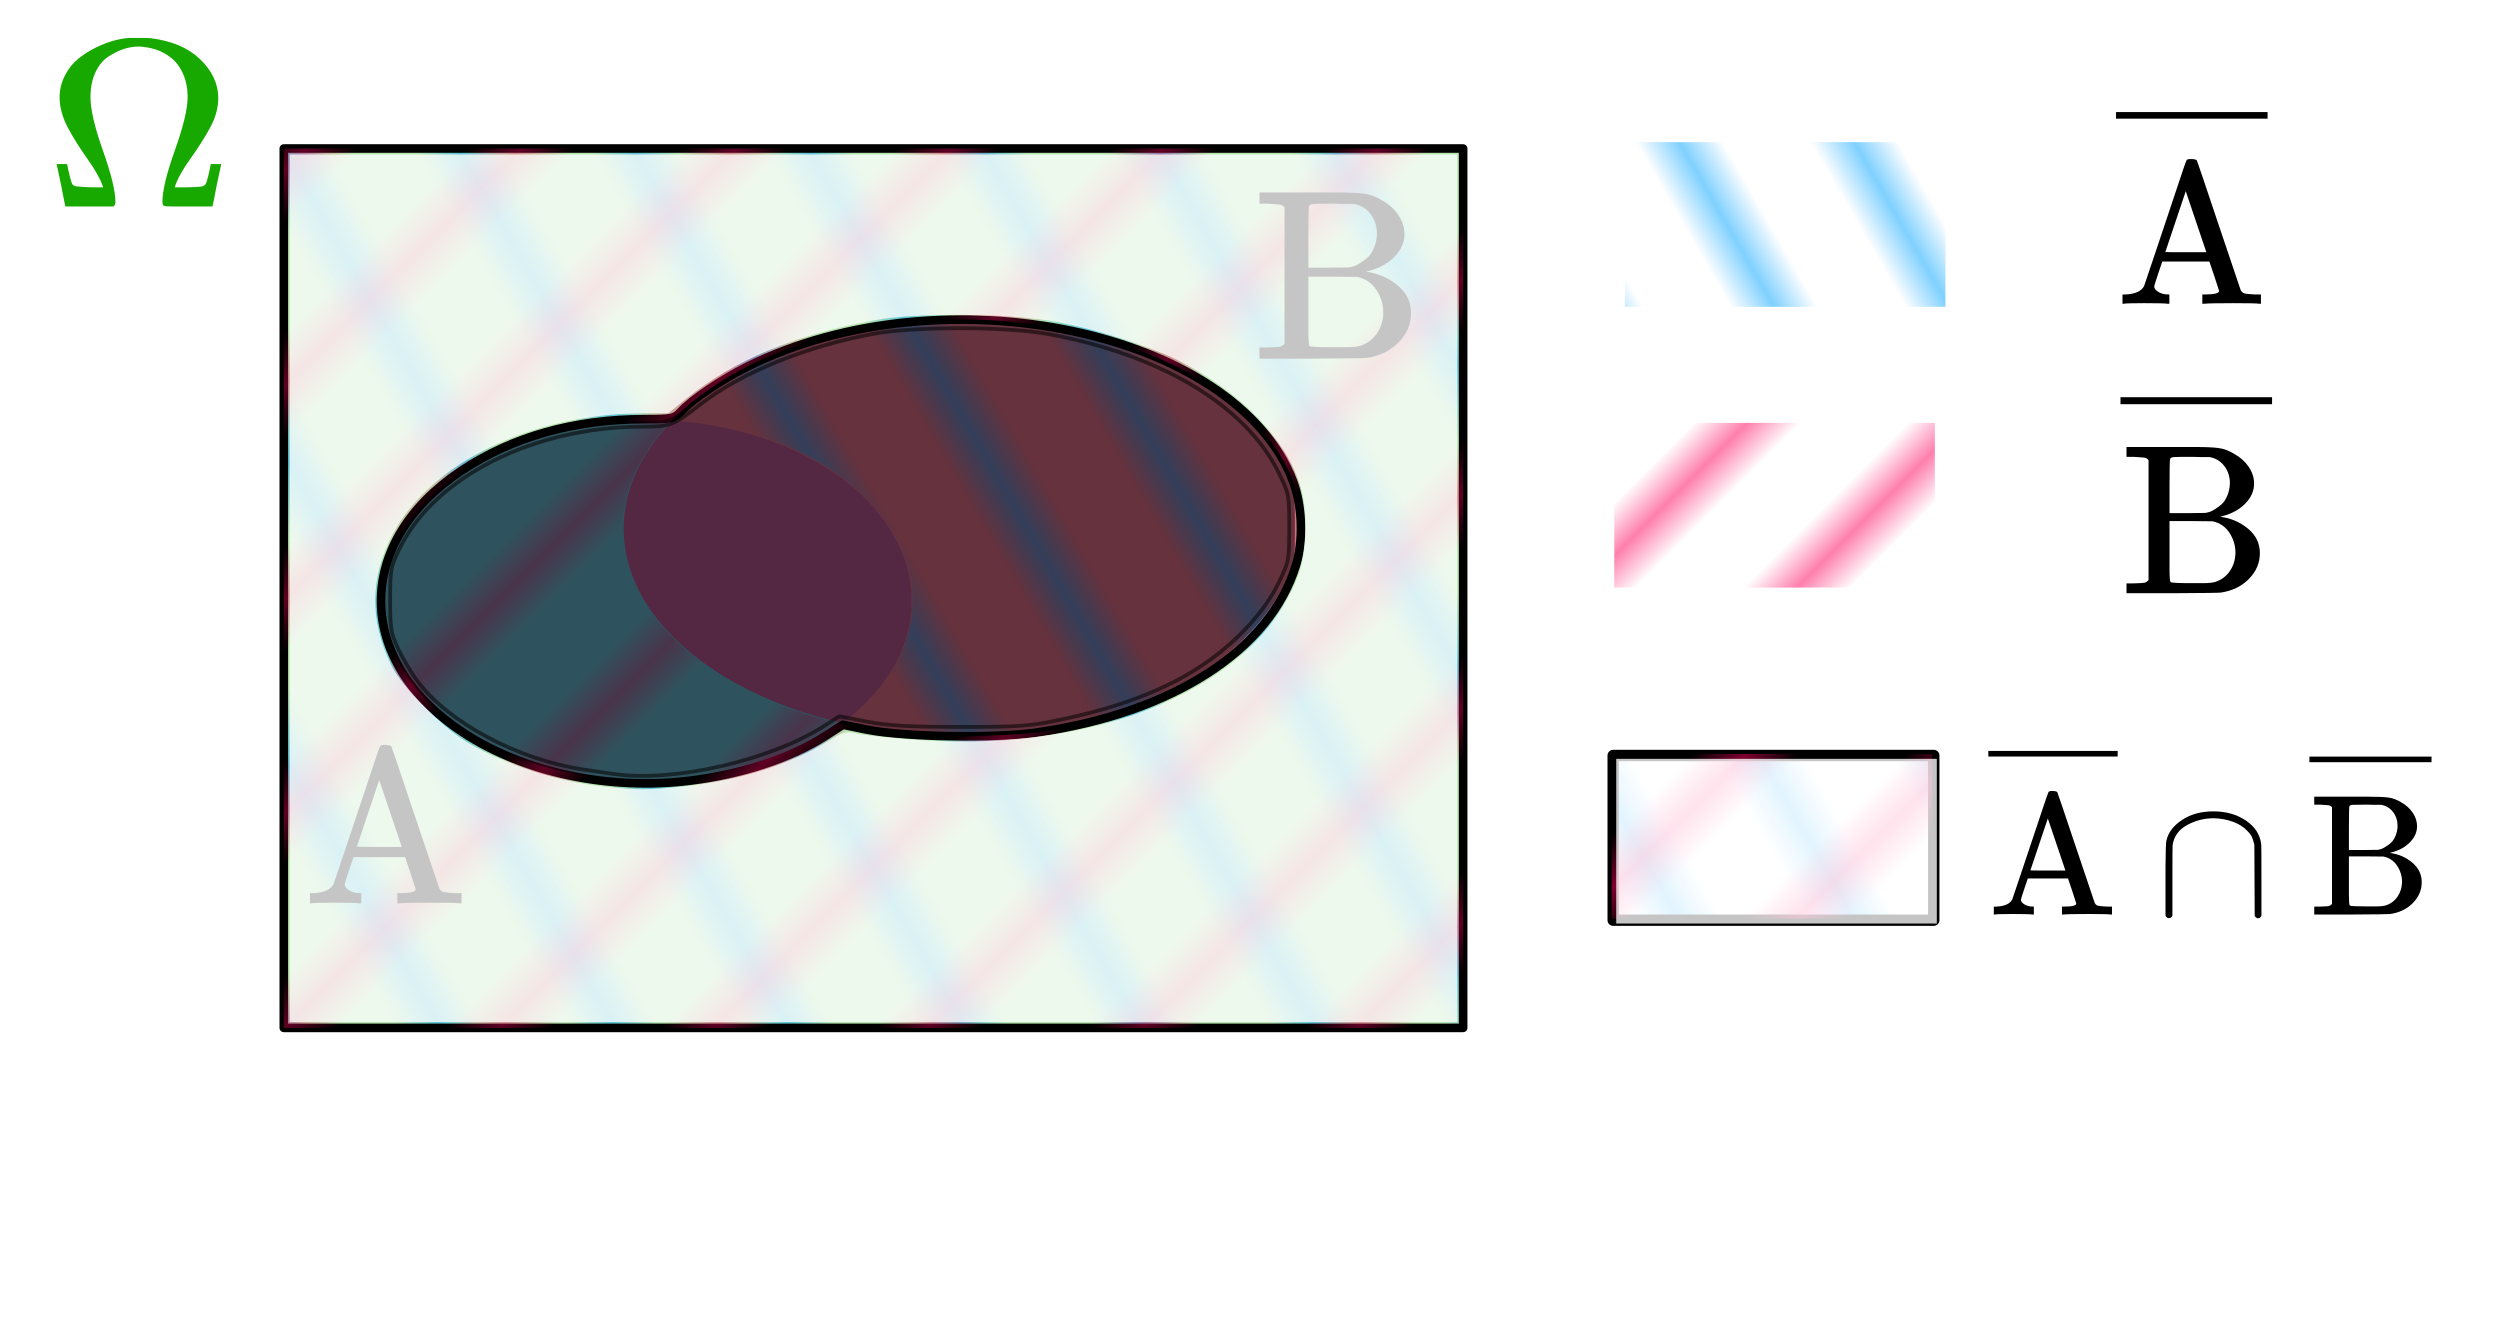 <?xml version="1.0" encoding="UTF-8" standalone="no"?>
<svg
   width="3299"
   height="1764"
   viewBox="0 0 3299 1764"
   fill="none"
   version="1.1"
   id="svg23"
   sodipodi:docname="image3b.svg"
   inkscape:version="1.3 (0e150ed6c4, 2023-07-21)"
   inkscape:export-filename="image3.png"
   inkscape:export-xdpi="96"
   inkscape:export-ydpi="96"
   xmlns:inkscape="http://www.inkscape.org/namespaces/inkscape"
   xmlns:sodipodi="http://sodipodi.sourceforge.net/DTD/sodipodi-0.dtd"
   xmlns:xlink="http://www.w3.org/1999/xlink"
   xmlns="http://www.w3.org/2000/svg"
   xmlns:svg="http://www.w3.org/2000/svg">
  <sodipodi:namedview
     id="namedview23"
     pagecolor="#ffffff"
     bordercolor="#111111"
     borderopacity="1"
     inkscape:showpageshadow="0"
     inkscape:pageopacity="0"
     inkscape:pagecheckerboard="1"
     inkscape:deskcolor="#d1d1d1"
     inkscape:zoom="0.25767182"
     inkscape:cx="1734.7648"
     inkscape:cy="708.26527"
     inkscape:window-width="1920"
     inkscape:window-height="1001"
     inkscape:window-x="-9"
     inkscape:window-y="-9"
     inkscape:window-maximized="1"
     inkscape:current-layer="svg23"
     showgrid="false"
     showguides="false" />
  <rect
     x="373"
     y="196"
     width="1559"
     height="1161"
     fill="#18a900"
     fill-opacity="0.2"
     id="rect1"
     style="display:inline;fill:#ffffff;fill-opacity:1;stroke-width:1.002;stroke-dasharray:none"
     inkscape:label="rect1" />
  <rect
     x="373"
     y="196"
     width="1559"
     height="1161"
     fill="#18a900"
     fill-opacity="0.2"
     id="rect1-3"
     style="display:inline;fill:#18a900;fill-opacity:0.314;stroke-width:1.002;stroke-dasharray:none"
     inkscape:label="rect1" />
  <g
     id="g24"
     style="display:inline"
     transform="translate(310.21,384.21)">
    <path
       d="m 2525.01,222.873 c -1.32,-1.318 -2.35,-2.166 -3.11,-2.542 -0.75,-0.377 -2.26,-0.66 -4.52,-0.848 -2.26,-0.188 -6.31,-0.471 -12.15,-0.847 h -9.32 V 205.64 h 56.79 10.73 22.32 c 14.5,0 25.15,0.471 31.93,1.412 6.78,0.942 13.56,3.485 20.34,7.628 8.1,4.521 14.5,10.265 19.21,17.234 4.71,6.969 7.06,14.314 7.06,22.036 0,9.606 -3.86,18.364 -11.58,26.274 -7.72,7.911 -17.8,13.467 -30.23,16.669 l -2.83,0.848 c 13.75,1.695 25.9,6.874 36.45,15.538 10.55,8.664 15.82,19.494 15.82,32.49 0,12.807 -4.8,24.108 -14.41,33.902 -9.6,9.794 -21.94,15.821 -37.01,18.081 -2.45,0.377 -23.82,0.659 -64.13,0.848 h -60.46 v -12.996 h 9.32 c 7.91,-0.189 12.72,-0.471 14.41,-0.848 1.7,-0.376 3.49,-1.507 5.37,-3.39 z m 107.36,30.795 c 0,-8.852 -2.45,-16.48 -7.35,-22.884 -4.9,-6.404 -11.39,-10.359 -19.49,-11.866 -0.19,0 -1.41,0 -3.68,0 -2.26,0 -5.27,0 -9.04,0 -3.76,0 -7.34,-0.094 -10.73,-0.282 -12.62,0 -20.34,0.094 -23.17,0.282 -2.82,0.188 -4.61,0.942 -5.37,2.26 -0.56,0.754 -0.84,12.902 -0.84,36.445 v 35.315 h 23.45 l 23.73,-0.283 2.82,-0.565 c 0.76,-0.188 1.79,-0.471 3.11,-0.847 1.32,-0.377 3.67,-1.601 7.06,-3.673 3.39,-2.072 6.41,-4.332 9.04,-6.78 2.64,-2.449 4.99,-6.122 7.07,-11.019 2.07,-4.897 3.2,-10.264 3.39,-16.103 z m 7.34,91.818 c 0,-9.605 -2.63,-18.458 -7.91,-26.557 -5.27,-8.098 -12.71,-13.184 -22.32,-15.255 l -28.53,-0.283 h -28.25 v 38.705 23.731 c 0,11.113 0.47,17.14 1.41,18.082 1.13,0.941 10.55,1.412 28.25,1.412 h 13.84 c 7.92,0 13.57,-0.565 16.96,-1.695 8.09,-2.637 14.5,-7.439 19.21,-14.408 4.71,-6.969 7.15,-14.88 7.34,-23.732 z"
       fill="#000000"
       id="path1" />
    <g
       clip-path="url(#clip0_89_1554)"
       id="g2">
      <path
         d="m 2479.41,149.162 v -9.188 h 216.6 v 9.188 z"
         fill="#000000"
         id="path2" />
    </g>
  </g>
  <g
     id="g23"
     style="display:inline"
     transform="translate(698.3,9.047)"
     sodipodi:insensitive="true">
    <path
       d="m 2162.01,391.799 c -2.67,-0.534 -12.89,-0.8 -30.67,-0.8 -16.36,0 -25.34,0.266 -26.94,0.8 h -1.87 v -12.268 h 4 c 12.81,-0.534 20.98,-4.267 24.54,-11.202 0.18,-0.533 4.89,-14.49 14.14,-41.871 9.24,-27.381 18.4,-54.762 27.47,-82.143 9.06,-27.38 13.77,-41.16 14.13,-41.338 0.53,-1.422 2.13,-2.133 4.8,-2.133 h 2.67 c 3.55,0.178 5.69,0.8 6.4,1.867 0.35,0.355 9.96,28.714 28.8,85.076 l 29.07,86.143 c 1.25,2.312 2.94,3.734 5.07,4.267 2.13,0.534 6.67,0.978 13.6,1.334 h 8 v 12.268 h -2.4 c -1.6,-0.534 -12.89,-0.8 -33.87,-0.8 -21.87,0 -34.67,0.266 -38.4,0.8 h -2.67 v -12.268 h 3.47 c 12.44,0 18.67,-1.6 18.67,-4.801 0,-0.355 -2.14,-6.934 -6.41,-19.735 l -6.4,-18.936 h -62.14 l -5.33,15.735 c -3.56,10.49 -5.33,16.269 -5.33,17.336 0,2.311 1.77,4.622 5.33,6.934 3.56,2.311 8,3.467 13.33,3.467 h 1.34 v 12.268 z m 51.2,-68.008 -27.2,-80.542 -26.94,80.275 c 0,0.178 8.98,0.267 26.94,0.267 z"
       fill="#000000"
       id="path3" />
    <g
       clip-path="url(#clip1_89_1554)"
       id="g4">
      <path
         d="m 2085.39,147.529 v -8.673 h 216.6 v 8.673 z"
         fill="#000000"
         id="path4" />
    </g>
  </g>
  <g
     id="g25"
     style="display:none">
    <path
       d="m 2161.05,773.58 c -2.28,-0.455 -11,-0.683 -26.18,-0.683 -13.96,0 -21.63,0.228 -22.99,0.683 h -1.6 v -10.471 h 3.42 c 10.93,-0.456 17.91,-3.642 20.94,-9.561 0.15,-0.455 4.18,-12.368 12.07,-35.739 7.89,-23.371 15.7,-46.742 23.44,-70.112 7.74,-23.371 11.76,-35.132 12.07,-35.284 0.45,-1.214 1.82,-1.821 4.1,-1.821 h 2.27 c 3.04,0.152 4.86,0.683 5.47,1.593 0.3,0.304 8.49,24.509 24.58,72.617 l 24.81,73.526 c 1.06,1.973 2.51,3.187 4.33,3.643 1.82,0.455 5.69,0.834 11.61,1.138 h 6.83 v 10.471 h -2.05 c -1.37,-0.455 -11.01,-0.683 -28.91,-0.683 -18.67,0 -29.6,0.228 -32.78,0.683 h -2.28 v -10.471 h 2.96 c 10.62,0 15.94,-1.366 15.94,-4.098 0,-0.303 -1.83,-5.918 -5.47,-16.845 l -5.46,-16.162 h -53.04 l -4.55,13.43 c -3.04,8.954 -4.56,13.886 -4.56,14.797 0,1.973 1.52,3.946 4.56,5.918 3.03,1.973 6.83,2.96 11.38,2.96 h 1.14 v 10.471 z m 43.7,-58.047 -23.21,-68.747 -23,68.519 c 0,0.152 7.67,0.228 23,0.228 z"
       fill="#000000"
       id="path5" />
    <path
       d="m 2458.84,637.455 h 0.23 c 1.82,0 3.26,1.138 4.33,3.414 v 47.121 c 0,4.705 0,10.775 0,18.211 -0.16,20.336 -0.54,31.566 -1.14,33.691 -0.15,0.303 -0.23,0.531 -0.23,0.682 -2.88,11.686 -10.32,20.943 -22.31,27.772 -11.99,6.829 -25.19,10.244 -39.61,10.244 -9.86,0 -19.27,-1.594 -28.22,-4.781 -8.96,-3.186 -16.77,-8.27 -23.45,-15.251 -6.68,-6.981 -10.47,-15.1 -11.38,-24.357 -0.15,-1.063 -0.23,-17.073 -0.23,-48.032 l 0.23,-45.755 c 1.51,-1.973 2.96,-2.959 4.32,-2.959 1.52,0 3.04,0.986 4.56,2.959 v 47.121 l 0.22,46.893 0.46,2.277 c 2.12,10.167 8.42,18.135 18.89,23.901 10.47,5.767 21.93,8.727 34.38,8.878 12.59,0 24.35,-3.035 35.28,-9.105 10.93,-6.07 17.22,-14.948 18.89,-26.634 0.15,-0.758 0.23,-16.541 0.23,-47.348 v -45.528 c 1.21,-2.276 2.73,-3.414 4.55,-3.414 z"
       fill="#000000"
       id="path6" />
    <path
       d="m 2556.54,631.99 c -1.06,-1.063 -1.89,-1.746 -2.5,-2.049 -0.61,-0.304 -1.82,-0.531 -3.64,-0.683 -1.82,-0.152 -5.09,-0.379 -9.79,-0.683 h -7.51 v -10.471 h 45.75 8.65 17.99 c 11.68,0 20.26,0.379 25.72,1.138 5.46,0.759 10.93,2.808 16.39,6.146 6.53,3.642 11.69,8.271 15.48,13.886 3.79,5.615 5.69,11.534 5.69,17.756 0,7.739 -3.11,14.796 -9.33,21.17 -6.23,6.374 -14.34,10.851 -24.36,13.431 l -2.28,0.683 c 11.08,1.365 20.87,5.539 29.37,12.52 8.5,6.98 12.75,15.707 12.75,26.178 0,10.319 -3.87,19.425 -11.61,27.316 -7.74,7.892 -17.68,12.748 -29.82,14.569 -1.98,0.304 -19.2,0.531 -51.68,0.683 h -48.71 v -10.471 h 7.51 c 6.37,-0.152 10.24,-0.38 11.61,-0.683 1.37,-0.304 2.81,-1.214 4.32,-2.732 z m 86.51,24.812 c 0,-7.132 -1.98,-13.279 -5.92,-18.438 -3.95,-5.16 -9.18,-8.347 -15.71,-9.561 -0.15,0 -1.14,0 -2.96,0 -1.82,0 -4.25,0 -7.28,0 -3.04,0 -5.92,-0.076 -8.65,-0.228 -10.17,0 -16.39,0.076 -18.67,0.228 -2.28,0.152 -3.72,0.759 -4.32,1.821 -0.46,0.607 -0.69,10.395 -0.69,29.365 v 28.455 h 18.9 l 19.12,-0.228 2.28,-0.455 c 0.6,-0.152 1.44,-0.38 2.5,-0.683 1.06,-0.304 2.96,-1.29 5.69,-2.959 2.73,-1.67 5.16,-3.491 7.28,-5.464 2.13,-1.973 4.03,-4.932 5.7,-8.878 1.66,-3.945 2.58,-8.27 2.73,-12.975 z m 5.92,73.982 c 0,-7.739 -2.13,-14.872 -6.38,-21.398 -4.25,-6.525 -10.24,-10.623 -17.98,-12.292 l -22.99,-0.228 h -22.77 v 31.187 19.121 c 0,8.954 0.38,13.81 1.14,14.569 0.91,0.759 8.5,1.138 22.77,1.138 h 11.15 c 6.37,0 10.93,-0.455 13.66,-1.366 6.52,-2.124 11.68,-5.994 15.48,-11.609 3.79,-5.615 5.76,-11.989 5.92,-19.122 z"
       fill="#000000"
       id="path7" />
    <g
       clip-path="url(#clip2_89_1554)"
       id="g8">
      <path
         d="m 2077.86,565.498 v -7.403 h 633.34 v 7.403 z"
         fill="#000000"
         id="path8" />
    </g>
  </g>
  <g
     id="g26"
     style="display:inline"
     transform="translate(513.779,52.809)">
    <path
       d="m 2168.05,1153.99 c -2.28,-0.45 -11.01,-0.68 -26.18,-0.68 -13.96,0 -21.63,0.23 -22.99,0.68 h -1.6 v -10.47 h 3.42 c 10.92,-0.45 17.91,-3.64 20.94,-9.56 0.15,-0.45 4.17,-12.37 12.07,-35.74 7.89,-23.37 15.7,-46.74 23.44,-70.11 7.74,-23.37 11.76,-35.131 12.07,-35.283 0.45,-1.214 1.82,-1.821 4.09,-1.821 h 2.28 c 3.04,0.152 4.86,0.683 5.46,1.593 0.31,0.304 8.5,24.511 24.59,72.621 l 24.81,73.52 c 1.06,1.98 2.51,3.19 4.33,3.64 1.82,0.46 5.69,0.84 11.61,1.14 h 6.83 v 10.47 h -2.05 c -1.37,-0.45 -11.01,-0.68 -28.91,-0.68 -18.67,0 -29.6,0.23 -32.78,0.68 h -2.28 v -10.47 h 2.96 c 10.62,0 15.93,-1.36 15.93,-4.09 0,-0.31 -1.82,-5.92 -5.46,-16.85 l -5.46,-16.16 h -53.04 l -4.55,13.43 c -3.04,8.95 -4.56,13.88 -4.56,14.79 0,1.98 1.52,3.95 4.56,5.92 3.03,1.98 6.82,2.96 11.38,2.96 h 1.14 v 10.47 z m 43.7,-58.04 -23.22,-68.75 -22.99,68.52 c 0,0.15 7.67,0.23 22.99,0.23 z"
       fill="#000000"
       id="path9" />
    <g
       clip-path="url(#clip3_89_1554)"
       id="g10">
      <path
         d="m 2102.65,945.498 v -7.403 h 184.88 v 7.403 z"
         fill="#000000"
         id="path10" />
    </g>
    <path
       d="m 2351.34,1158.77 c 0,0 -0.99,0 -2.96,0 -1.97,0 -3.49,-1.06 -4.55,-3.18 v -47.12 c 0,-4.71 0,-10.78 0,-18.21 0.15,-20.34 0.53,-31.57 1.14,-33.69 0.15,-0.31 0.22,-0.54 0.22,-0.69 2.43,-10.47 9.34,-19.42 20.72,-26.86 11.38,-7.44 25.04,-11.15 40.97,-11.15 16.85,0 31.27,4.09 43.26,12.29 11.98,8.19 18.66,18.74 20.03,31.64 0.15,0.91 0.23,16.92 0.23,48.03 v 45.76 c -1.07,2.27 -2.58,3.41 -4.56,3.41 -1.36,0 -2.8,-0.98 -4.32,-2.96 l -0.46,-94.24 c -1.06,-4.25 -2.12,-7.59 -3.18,-10.02 -1.07,-2.42 -3.12,-5.15 -6.15,-8.19 -4.71,-5.16 -11.08,-9.18 -19.12,-12.06 -8.05,-2.89 -16.47,-4.41 -25.27,-4.56 -12.6,0 -24.36,3.04 -35.28,9.11 -10.93,6.07 -17.23,14.95 -18.9,26.63 -0.15,0.76 -0.23,16.54 -0.23,47.35 v 45.53 c -1.06,2.12 -2.58,3.18 -4.55,3.18 z"
       fill="#000000"
       id="path11" />
    <path
       d="m 2563.54,1012.4 c -1.06,-1.06 -1.89,-1.74 -2.5,-2.04 -0.61,-0.31 -1.82,-0.54 -3.64,-0.69 -1.82,-0.15 -5.09,-0.38 -9.79,-0.68 h -7.51 v -10.472 h 45.75 8.65 17.99 c 11.68,0 20.26,0.379 25.72,1.138 5.46,0.754 10.93,2.804 16.39,6.144 6.53,3.64 11.69,8.27 15.48,13.89 3.79,5.61 5.69,11.53 5.69,17.75 0,7.74 -3.11,14.8 -9.33,21.17 -6.23,6.38 -14.34,10.85 -24.36,13.43 l -2.28,0.69 c 11.08,1.36 20.87,5.54 29.37,12.52 8.5,6.98 12.75,15.7 12.75,26.18 0,10.32 -3.87,19.42 -11.61,27.31 -7.74,7.89 -17.68,12.75 -29.82,14.57 -1.98,0.3 -19.2,0.53 -51.68,0.68 h -48.71 v -10.47 h 7.51 c 6.37,-0.15 10.24,-0.38 11.61,-0.68 1.37,-0.3 2.81,-1.21 4.32,-2.73 z m 86.51,24.82 c 0,-7.14 -1.98,-13.28 -5.92,-18.44 -3.95,-5.16 -9.18,-8.35 -15.71,-9.56 -0.15,0 -1.14,0 -2.96,0 -1.82,0 -4.25,0 -7.28,0 -3.04,0 -5.92,-0.08 -8.65,-0.23 -10.17,0 -16.39,0.08 -18.67,0.23 -2.28,0.15 -3.72,0.76 -4.32,1.82 -0.46,0.6 -0.69,10.39 -0.69,29.36 v 28.46 h 18.9 l 19.12,-0.23 2.28,-0.46 c 0.6,-0.15 1.44,-0.37 2.5,-0.68 1.06,-0.3 2.96,-1.29 5.69,-2.96 2.73,-1.67 5.16,-3.49 7.28,-5.46 2.13,-1.97 4.03,-4.93 5.7,-8.88 1.66,-3.94 2.58,-8.27 2.73,-12.97 z m 5.92,73.98 c 0,-7.74 -2.13,-14.87 -6.38,-21.4 -4.25,-6.53 -10.24,-10.62 -17.98,-12.29 l -22.99,-0.23 h -22.77 v 31.19 19.12 c 0,8.95 0.38,13.81 1.14,14.57 0.91,0.76 8.5,1.14 22.77,1.14 h 11.15 c 6.37,0 10.93,-0.46 13.66,-1.37 6.52,-2.13 11.68,-6 15.48,-11.61 3.79,-5.62 5.76,-11.99 5.92,-19.12 z"
       fill="#000000"
       id="path12" />
    <g
       clip-path="url(#clip4_89_1554)"
       id="g13">
      <path
         d="m 2526.8,953.014 v -7.404 h 174.53 v 7.404 z"
         fill="#000000"
         id="path13" />
    </g>
  </g>
  <g
     id="g27"
     style="display:none">
    <path
       d="m 2162.09,1438.03 c -2.29,-0.46 -11.08,-0.69 -26.35,-0.69 -14.05,0 -21.76,0.23 -23.14,0.69 h -1.6 v -10.54 h 3.44 c 10.99,-0.46 18.02,-3.67 21.07,-9.62 0.15,-0.46 4.2,-12.45 12.14,-35.97 7.95,-23.52 15.81,-47.04 23.6,-70.56 7.79,-23.52 11.84,-35.35 12.14,-35.51 0.46,-1.22 1.83,-1.83 4.12,-1.83 h 2.3 c 3.05,0.15 4.88,0.69 5.49,1.6 0.31,0.31 8.56,24.67 24.74,73.08 l 24.97,74 c 1.07,1.98 2.52,3.2 4.36,3.66 1.83,0.46 5.72,0.84 11.68,1.15 h 6.87 v 10.54 h -2.06 c -1.37,-0.46 -11.07,-0.69 -29.09,-0.69 -18.79,0 -29.78,0.23 -32.99,0.69 h -2.29 v -10.54 h 2.98 c 10.69,0 16.03,-1.38 16.03,-4.13 0,-0.3 -1.83,-5.95 -5.5,-16.95 l -5.49,-16.26 h -53.38 l -4.58,13.51 c -3.06,9.01 -4.58,13.98 -4.58,14.89 0,1.99 1.52,3.97 4.58,5.96 3.05,1.98 6.87,2.98 11.45,2.98 h 1.15 v 10.54 z m 43.98,-58.42 -23.37,-69.19 -23.13,68.96 c 0,0.15 7.71,0.23 23.13,0.23 z"
       fill="#000000"
       id="path16" />
    <path
       d="m 2461.78,1301.03 h 0.22 c 1.84,0 3.29,1.15 4.36,3.44 v 47.42 c 0,4.73 0,10.84 0,18.33 -0.16,20.46 -0.54,31.76 -1.15,33.9 -0.15,0.31 -0.23,0.53 -0.23,0.69 -2.9,11.76 -10.38,21.07 -22.45,27.95 -12.06,6.87 -25.35,10.3 -39.86,10.3 -9.93,0 -19.39,-1.6 -28.41,-4.81 -9.01,-3.2 -16.87,-8.32 -23.59,-15.35 -6.72,-7.02 -10.54,-15.19 -11.46,-24.51 -0.15,-1.07 -0.22,-17.18 -0.22,-48.33 l 0.22,-46.05 c 1.53,-1.99 2.98,-2.98 4.36,-2.98 1.52,0 3.05,0.99 4.58,2.98 v 47.42 l 0.23,47.19 0.46,2.29 c 2.13,10.24 8.47,18.25 19.01,24.06 10.54,5.8 22.07,8.78 34.59,8.93 12.68,0 24.51,-3.05 35.51,-9.16 11,-6.11 17.33,-15.05 19.01,-26.81 0.16,-0.76 0.23,-16.64 0.23,-47.65 v -45.81 c 1.23,-2.29 2.75,-3.44 4.59,-3.44 z"
       fill="#000000"
       id="path17" />
    <path
       d="m 2560.1,1295.53 c -1.07,-1.06 -1.91,-1.75 -2.52,-2.06 -0.61,-0.3 -1.83,-0.53 -3.67,-0.68 -1.83,-0.16 -5.11,-0.39 -9.85,-0.69 h -7.56 v -10.54 h 46.05 8.7 18.1 c 11.76,0 20.39,0.38 25.89,1.15 5.5,0.76 10.99,2.82 16.49,6.18 6.57,3.67 11.76,8.32 15.58,13.98 3.82,5.65 5.73,11.6 5.73,17.86 0,7.79 -3.13,14.89 -9.39,21.31 -6.27,6.41 -14.44,10.92 -24.52,13.51 l -2.29,0.69 c 11.15,1.38 21,5.58 29.55,12.6 8.56,7.03 12.83,15.81 12.83,26.35 0,10.38 -3.89,19.55 -11.68,27.49 -7.79,7.94 -17.79,12.83 -30.01,14.66 -1.99,0.3 -19.32,0.53 -52,0.69 h -49.03 v -10.54 h 7.56 c 6.42,-0.16 10.31,-0.38 11.69,-0.69 1.37,-0.31 2.82,-1.22 4.35,-2.75 z m 87.05,24.97 c 0,-7.17 -1.98,-13.36 -5.96,-18.55 -3.97,-5.19 -9.23,-8.4 -15.8,-9.62 -0.15,0 -1.15,0 -2.98,0 -1.83,0 -4.28,0 -7.33,0 -3.06,0 -5.96,-0.08 -8.71,-0.23 -10.23,0 -16.49,0.07 -18.78,0.23 -2.29,0.15 -3.74,0.76 -4.35,1.83 -0.46,0.61 -0.69,10.46 -0.69,29.55 v 28.64 h 19.01 l 19.25,-0.23 2.29,-0.46 c 0.61,-0.15 1.45,-0.38 2.52,-0.69 1.07,-0.3 2.98,-1.3 5.72,-2.98 2.75,-1.68 5.2,-3.51 7.33,-5.49 2.14,-1.99 4.05,-4.97 5.73,-8.94 1.68,-3.97 2.6,-8.32 2.75,-13.06 z m 5.96,74.46 c 0,-7.79 -2.14,-14.97 -6.42,-21.54 -4.27,-6.56 -10.31,-10.69 -18.09,-12.37 l -23.14,-0.23 h -22.91 v 31.39 19.24 c 0,9.01 0.38,13.9 1.14,14.66 0.92,0.77 8.56,1.15 22.91,1.15 h 11.23 c 6.41,0 10.99,-0.46 13.74,-1.38 6.57,-2.13 11.76,-6.03 15.58,-11.68 3.82,-5.65 5.8,-12.06 5.96,-19.24 z"
       fill="#000000"
       id="path18" />
  </g>
  <ellipse
     cx="853.5"
     cy="793"
     rx="349.5"
     ry="239"
     fill="#1e88e5"
     fill-opacity="0.52"
     id="ellipse18"
     style="display:inline;stroke:none;stroke-width:1.002;stroke-dasharray:none"
     inkscape:label="ellipseA" />
  <ellipse
     cx="1269.5"
     cy="697.5"
     rx="446.5"
     ry="274.5"
     fill="#e51e1e"
     fill-opacity="0.52"
     id="ellipse19"
     style="display:inline;fill:#ff005e;fill-opacity:0.527"
     inkscape:label="ellipseB" />
  <path
     d="m 78.624,129.017 c 0,-10.321 2.285,-20.011 6.855,-29.068 4.57,-9.057 10.511,-16.535 17.824,-22.433 7.312,-5.898 15.31,-10.953 23.993,-15.166 8.683,-4.213 17.252,-7.372 25.707,-9.479 8.455,-2.106 15.881,-3.054 22.28,-2.844 h 5.141 c 10.054,0 15.996,0.105 17.824,0.316 28.106,3.37 50.043,12.638 65.81,27.804 15.767,15.166 23.765,32.122 23.993,50.869 0,13.06 -3.542,26.119 -10.625,39.179 -7.084,13.059 -15.767,26.75 -26.05,41.074 -10.283,14.323 -17.138,26.645 -20.566,36.967 v 0.947 h 15.082 c 10.511,-0.21 17.023,-0.526 19.537,-0.947 2.514,-0.422 4.456,-1.475 5.827,-3.16 1.142,-1.896 2.514,-6.319 4.113,-13.27 1.6,-6.951 2.399,-10.848 2.399,-11.69 l 0.343,-1.58 h 13.711 v 0.632 l -5.827,27.172 c -3.428,18.115 -5.256,27.277 -5.485,27.488 v 0.632 H 248.976 227.04 c -6.17,0 -9.826,-0.316 -10.969,-0.948 -1.142,-0.632 -1.714,-2.422 -1.714,-5.371 0,-14.534 5.485,-37.178 16.453,-67.931 10.968,-30.753 16.567,-53.923 16.795,-69.51 0,-12.006 -2.056,-22.538 -6.169,-31.596 -4.113,-9.057 -9.483,-16.114 -16.11,-21.169 -6.627,-5.055 -13.368,-8.636 -20.223,-10.742 -6.855,-2.106 -14.053,-3.37 -21.594,-3.792 -6.627,0 -13.253,1.053 -19.88,3.159 -6.627,2.106 -13.482,5.477 -20.566,10.111 -7.084,4.634 -12.796,11.585 -17.138,20.853 -4.342,9.268 -6.512,20.221 -6.512,32.859 0,16.009 5.484,39.495 16.452,70.458 10.968,30.964 16.453,53.397 16.453,67.299 0,2.738 -0.8,4.844 -2.4,6.319 H 86.165 v -0.632 c -0.229,-0.211 -2.057,-9.373 -5.484,-27.488 l -5.827,-27.172 v -0.632 H 88.564 l 0.343,1.58 c 0,0.21 0.343,2.001 1.028,5.371 0.686,3.37 1.6,7.161 2.742,11.374 1.143,4.213 2.057,6.951 2.742,8.215 1.143,1.475 2.971,2.422 5.484,2.844 2.514,0.421 9.141,0.842 19.881,1.263 h 15.081 v -0.947 C 132.209,235.915 125.354,223.698 115.299,209.586 105.245,195.473 96.676,181.782 89.592,168.511 82.508,155.241 78.852,142.077 78.624,129.017 Z"
     fill="#18a900"
     id="path19"
     style="display:inline" />
  <defs
     id="defs23">
    <pattern
       inkscape:collect="always"
       xlink:href="#pattern50"
       preserveAspectRatio="xMidYMid"
       id="pattern463"
       patternTransform="matrix(43.301,-25,25,43.301,0,0)"
       x="0"
       y="0" />
    <pattern
       inkscape:collect="always"
       xlink:href="#Strips1_3"
       preserveAspectRatio="xMidYMid"
       id="pattern462"
       patternTransform="matrix(35.355,35.355,-35.355,35.355,0,0)"
       x="0"
       y="0" />
    <pattern
       inkscape:collect="always"
       xlink:href="#Strips1_3"
       preserveAspectRatio="xMidYMid"
       id="pattern461"
       patternTransform="matrix(35.355,35.355,-35.355,35.355,0,0)"
       x="0"
       y="0" />
    <linearGradient
       id="linearGradient461"
       inkscape:collect="always">
      <stop
         style="stop-color:#fffd00;stop-opacity:1;"
         offset="0.356"
         id="stop460" />
      <stop
         style="stop-color:#ffed8b;stop-opacity:1;"
         offset="1"
         id="stop461" />
    </linearGradient>
    <linearGradient
       id="linearGradient459"
       inkscape:collect="always">
      <stop
         style="stop-color:#fffd00;stop-opacity:1;"
         offset="0.356"
         id="stop458" />
      <stop
         style="stop-color:#ffed8b;stop-opacity:1;"
         offset="1"
         id="stop459" />
    </linearGradient>
    <pattern
       inkscape:collect="always"
       xlink:href="#pattern50"
       preserveAspectRatio="xMidYMid"
       id="pattern52"
       patternTransform="matrix(43.301,-25,25,43.301,0,0)"
       x="0"
       y="0" />
    <pattern
       inkscape:collect="always"
       xlink:href="#pattern50"
       preserveAspectRatio="xMidYMid"
       id="pattern51"
       patternTransform="matrix(43.301,-25,25,43.301,0,0)"
       x="0"
       y="0" />
    <pattern
       inkscape:collect="always"
       patternUnits="userSpaceOnUse"
       width="4"
       height="1"
       patternTransform="translate(0,0) scale(2,2)"
       preserveAspectRatio="xMidYMid"
       id="pattern50"
       style="fill:#00a4ff"
       inkscape:stockid="Stripes 04 (1:3)"
       inkscape:isstock="true"
       inkscape:label="Stripes 04 (1:3)">
      <rect
         style="stroke:none"
         x="0"
         y="-0.5"
         width="1"
         height="2"
         id="rect49" />
    </pattern>
    <pattern
       inkscape:collect="always"
       xlink:href="#Strips1_3"
       preserveAspectRatio="xMidYMid"
       id="pattern49"
       patternTransform="matrix(35.355,35.355,-35.355,35.355,0,0)"
       x="0"
       y="0" />
    <pattern
       inkscape:collect="always"
       patternUnits="userSpaceOnUse"
       width="4"
       height="1"
       patternTransform="translate(0,0) scale(2,2)"
       preserveAspectRatio="xMidYMid"
       id="Strips1_3"
       style="fill:#ff005d"
       inkscape:stockid="Stripes 04 (1:3)"
       inkscape:isstock="true"
       inkscape:label="Stripes 04 (1:3)">
      <rect
         style="stroke:none"
         x="0"
         y="-0.5"
         width="1"
         height="2"
         id="rect152" />
    </pattern>
    <linearGradient
       id="linearGradient48"
       inkscape:collect="always">
      <stop
         style="stop-color:#fffd00;stop-opacity:1;"
         offset="0.356"
         id="stop49" />
      <stop
         style="stop-color:#ffde00;stop-opacity:1;"
         offset="1"
         id="stop48" />
    </linearGradient>
    <clipPath
       clipPathUnits="userSpaceOnUse"
       id="clipPath15">
      <rect
         style="fill:none;stroke:#000000;stroke-linecap:butt;stroke-linejoin:bevel;paint-order:stroke markers fill;stop-color:#000000"
         id="rect15-7"
         width="45.034"
         height="38.956"
         x="262.483"
         y="121.001" />
    </clipPath>
    <linearGradient
       id="swatch184"
       inkscape:swatch="solid">
      <stop
         style="stop-color:#001e1e;stop-opacity:0.5;"
         offset="0"
         id="stop184" />
    </linearGradient>
    <linearGradient
       id="swatch183"
       inkscape:swatch="solid">
      <stop
         style="stop-color:#a51d1e;stop-opacity:1;"
         offset="0"
         id="stop183" />
    </linearGradient>
    <linearGradient
       id="swatch182"
       inkscape:swatch="solid">
      <stop
         style="stop-color:#1e88e5;stop-opacity:1;"
         offset="0"
         id="stop182" />
    </linearGradient>
    <clipPath
       clipPathUnits="userSpaceOnUse"
       id="clipPath167">
      <path
         id="path167"
         style="stroke-width:0.1;stroke-linecap:square;paint-order:markers fill stroke;stop-color:#000000"
         d="m -880.828,-187.298 h 1640.84 v 73.282 h -1640.84 z" />
    </clipPath>
    <clipPath
       clipPathUnits="userSpaceOnUse"
       id="clipPath157">
      <path
         id="path157"
         style="stroke-width:0.1;stroke-linecap:square;paint-order:markers fill stroke;stop-color:#000000"
         d="m -880.828,-187.298 h 1640.84 v 73.282 h -1640.84 z" />
    </clipPath>
    <clipPath
       clipPathUnits="userSpaceOnUse"
       id="clipPath52">
      <path
         id="path52"
         style="stroke-width:0.1;stroke-linecap:square;paint-order:markers fill stroke;stop-color:#000000"
         d="m -880.828,-187.298 h 1640.84 v 73.282 h -1640.84 z" />
    </clipPath>
    <linearGradient
       id="swatch36"
       inkscape:swatch="solid">
      <stop
         style="stop-color:#a51d1e;stop-opacity:1;"
         offset="0"
         id="stop37" />
    </linearGradient>
    <clipPath
       clipPathUnits="userSpaceOnUse"
       id="clipPath24">
      <rect
         style="fill:none;stroke:#000000;stroke-width:1;stroke-linecap:butt;stroke-linejoin:bevel;paint-order:stroke markers fill;stop-color:#000000"
         id="rect24"
         width="45"
         height="77.937"
         x="251.534"
         y="222.735" />
    </clipPath>
    <clipPath
       id="clip0_89_1554">
      <rect
         width="200"
         height="49.136"
         fill="white"
         transform="matrix(1 0 0 -1 2488 169.137)"
         id="rect19" />
    </clipPath>
    <clipPath
       id="clip1_89_1554">
      <rect
         width="200"
         height="46.385"
         fill="white"
         transform="matrix(1 0 0 -1 2094 166.385)"
         id="rect20" />
    </clipPath>
    <clipPath
       id="clip2_89_1554">
      <rect
         width="584.806"
         height="39.591"
         fill="white"
         transform="matrix(1 0 0 -1 2103 581.592)"
         id="rect21" />
    </clipPath>
    <clipPath
       id="clip3_89_1554">
      <rect
         width="170.709"
         height="39.591"
         fill="white"
         transform="matrix(1 0 0 -1 2110 961.592)"
         id="rect22" />
    </clipPath>
    <clipPath
       id="clip4_89_1554">
      <rect
         width="161.149"
         height="39.591"
         fill="white"
         transform="matrix(1 0 0 -1 2533.72 969.107)"
         id="rect23" />
    </clipPath>
    <radialGradient
       inkscape:collect="always"
       xlink:href="#linearGradient48"
       id="radialGradient49-8"
       cx="400.929"
       cy="233.689"
       fx="400.929"
       fy="233.689"
       r="69.802"
       gradientTransform="matrix(0.983,-0.203,0.211,1.277,-45.41,13.066)"
       gradientUnits="userSpaceOnUse" />
    <radialGradient
       inkscape:collect="always"
       xlink:href="#linearGradient461"
       id="radialGradient49-8-5"
       cx="400.929"
       cy="233.689"
       fx="400.929"
       fy="233.689"
       r="69.802"
       gradientTransform="matrix(0.983,-0.203,0.211,1.277,-45.41,13.066)"
       gradientUnits="userSpaceOnUse" />
    <radialGradient
       inkscape:collect="always"
       xlink:href="#linearGradient459"
       id="radialGradient49-8-5-7"
       cx="400.929"
       cy="233.689"
       fx="400.929"
       fy="233.689"
       r="69.802"
       gradientTransform="matrix(0.983,-0.203,0.211,1.277,-45.41,13.066)"
       gradientUnits="userSpaceOnUse" />
    <radialGradient
       inkscape:collect="always"
       xlink:href="#linearGradient48"
       id="radialGradient49-8-7"
       cx="400.929"
       cy="233.689"
       fx="400.929"
       fy="233.689"
       r="69.802"
       gradientTransform="matrix(0.983,-0.203,0.211,1.277,-45.41,13.066)"
       gradientUnits="userSpaceOnUse" />
    <radialGradient
       inkscape:collect="always"
       xlink:href="#linearGradient461"
       id="radialGradient49-8-5-0"
       cx="400.929"
       cy="233.689"
       fx="400.929"
       fy="233.689"
       r="69.802"
       gradientTransform="matrix(0.983,-0.203,0.211,1.277,-45.41,13.066)"
       gradientUnits="userSpaceOnUse" />
    <radialGradient
       inkscape:collect="always"
       xlink:href="#linearGradient461"
       id="radialGradient49-8-5-7-0"
       cx="400.929"
       cy="233.689"
       fx="400.929"
       fy="233.689"
       r="69.802"
       gradientTransform="matrix(0.983,-0.203,0.211,1.277,-45.41,13.066)"
       gradientUnits="userSpaceOnUse" />
    <radialGradient
       inkscape:collect="always"
       xlink:href="#linearGradient48"
       id="radialGradient49-8-3"
       cx="400.929"
       cy="233.689"
       fx="400.929"
       fy="233.689"
       r="69.802"
       gradientTransform="matrix(0.983,-0.203,0.211,1.277,-45.41,13.066)"
       gradientUnits="userSpaceOnUse" />
    <radialGradient
       inkscape:collect="always"
       xlink:href="#linearGradient461"
       id="radialGradient49-8-5-1"
       cx="400.929"
       cy="233.689"
       fx="400.929"
       fy="233.689"
       r="69.802"
       gradientTransform="matrix(0.983,-0.203,0.211,1.277,-45.41,13.066)"
       gradientUnits="userSpaceOnUse" />
    <radialGradient
       inkscape:collect="always"
       xlink:href="#linearGradient461"
       id="radialGradient49-8-5-7-3"
       cx="400.929"
       cy="233.689"
       fx="400.929"
       fy="233.689"
       r="69.802"
       gradientTransform="matrix(0.983,-0.203,0.211,1.277,-45.41,13.066)"
       gradientUnits="userSpaceOnUse" />
    <radialGradient
       inkscape:collect="always"
       xlink:href="#linearGradient48"
       id="radialGradient49-8-1"
       cx="400.929"
       cy="233.689"
       fx="400.929"
       fy="233.689"
       r="69.802"
       gradientTransform="matrix(0.983,-0.203,0.211,1.277,-45.41,13.066)"
       gradientUnits="userSpaceOnUse" />
    <radialGradient
       inkscape:collect="always"
       xlink:href="#linearGradient461"
       id="radialGradient49-8-5-12"
       cx="400.929"
       cy="233.689"
       fx="400.929"
       fy="233.689"
       r="69.802"
       gradientTransform="matrix(0.983,-0.203,0.211,1.277,-45.41,13.066)"
       gradientUnits="userSpaceOnUse" />
    <radialGradient
       inkscape:collect="always"
       xlink:href="#linearGradient461"
       id="radialGradient49-8-5-7-2"
       cx="400.929"
       cy="233.689"
       fx="400.929"
       fy="233.689"
       r="69.802"
       gradientTransform="matrix(0.983,-0.203,0.211,1.277,-45.41,13.066)"
       gradientUnits="userSpaceOnUse" />
    <radialGradient
       inkscape:collect="always"
       xlink:href="#linearGradient48"
       id="radialGradient49-8-70"
       cx="400.929"
       cy="233.689"
       fx="400.929"
       fy="233.689"
       r="69.802"
       gradientTransform="matrix(0.983,-0.203,0.211,1.277,-45.41,13.066)"
       gradientUnits="userSpaceOnUse" />
    <radialGradient
       inkscape:collect="always"
       xlink:href="#linearGradient461"
       id="radialGradient49-8-5-8"
       cx="400.929"
       cy="233.689"
       fx="400.929"
       fy="233.689"
       r="69.802"
       gradientTransform="matrix(0.983,-0.203,0.211,1.277,-45.41,13.066)"
       gradientUnits="userSpaceOnUse" />
    <radialGradient
       inkscape:collect="always"
       xlink:href="#linearGradient461"
       id="radialGradient49-8-5-7-8"
       cx="400.929"
       cy="233.689"
       fx="400.929"
       fy="233.689"
       r="69.802"
       gradientTransform="matrix(0.983,-0.203,0.211,1.277,-45.41,13.066)"
       gradientUnits="userSpaceOnUse" />
    <radialGradient
       inkscape:collect="always"
       xlink:href="#linearGradient48"
       id="radialGradient49-8-12"
       cx="400.929"
       cy="233.689"
       fx="400.929"
       fy="233.689"
       r="69.802"
       gradientTransform="matrix(0.983,-0.203,0.211,1.277,-45.41,13.066)"
       gradientUnits="userSpaceOnUse" />
    <radialGradient
       inkscape:collect="always"
       xlink:href="#linearGradient461"
       id="radialGradient49-8-5-3"
       cx="400.929"
       cy="233.689"
       fx="400.929"
       fy="233.689"
       r="69.802"
       gradientTransform="matrix(0.983,-0.203,0.211,1.277,-45.41,13.066)"
       gradientUnits="userSpaceOnUse" />
    <radialGradient
       inkscape:collect="always"
       xlink:href="#linearGradient461"
       id="radialGradient49-8-5-7-05"
       cx="400.929"
       cy="233.689"
       fx="400.929"
       fy="233.689"
       r="69.802"
       gradientTransform="matrix(0.983,-0.203,0.211,1.277,-45.41,13.066)"
       gradientUnits="userSpaceOnUse" />
    <radialGradient
       inkscape:collect="always"
       xlink:href="#linearGradient48"
       id="radialGradient49-8-0"
       cx="400.929"
       cy="233.689"
       fx="400.929"
       fy="233.689"
       r="69.802"
       gradientTransform="matrix(0.983,-0.203,0.211,1.277,-45.41,13.066)"
       gradientUnits="userSpaceOnUse" />
    <radialGradient
       inkscape:collect="always"
       xlink:href="#linearGradient461"
       id="radialGradient49-8-5-124"
       cx="400.929"
       cy="233.689"
       fx="400.929"
       fy="233.689"
       r="69.802"
       gradientTransform="matrix(0.983,-0.203,0.211,1.277,-45.41,13.066)"
       gradientUnits="userSpaceOnUse" />
    <radialGradient
       inkscape:collect="always"
       xlink:href="#linearGradient461"
       id="radialGradient49-8-5-7-6"
       cx="400.929"
       cy="233.689"
       fx="400.929"
       fy="233.689"
       r="69.802"
       gradientTransform="matrix(0.983,-0.203,0.211,1.277,-45.41,13.066)"
       gradientUnits="userSpaceOnUse" />
    <radialGradient
       inkscape:collect="always"
       xlink:href="#linearGradient48"
       id="radialGradient49-8-9"
       cx="400.929"
       cy="233.689"
       fx="400.929"
       fy="233.689"
       r="69.802"
       gradientTransform="matrix(0.983,-0.203,0.211,1.277,-45.41,13.066)"
       gradientUnits="userSpaceOnUse" />
    <radialGradient
       inkscape:collect="always"
       xlink:href="#linearGradient461"
       id="radialGradient49-8-5-39"
       cx="400.929"
       cy="233.689"
       fx="400.929"
       fy="233.689"
       r="69.802"
       gradientTransform="matrix(0.983,-0.203,0.211,1.277,-45.41,13.066)"
       gradientUnits="userSpaceOnUse" />
    <radialGradient
       inkscape:collect="always"
       xlink:href="#linearGradient461"
       id="radialGradient49-8-5-7-36"
       cx="400.929"
       cy="233.689"
       fx="400.929"
       fy="233.689"
       r="69.802"
       gradientTransform="matrix(0.983,-0.203,0.211,1.277,-45.41,13.066)"
       gradientUnits="userSpaceOnUse" />
    <radialGradient
       inkscape:collect="always"
       xlink:href="#linearGradient48"
       id="radialGradient49-8-99"
       cx="400.929"
       cy="233.689"
       fx="400.929"
       fy="233.689"
       r="69.802"
       gradientTransform="matrix(0.983,-0.203,0.211,1.277,-45.41,13.066)"
       gradientUnits="userSpaceOnUse" />
    <radialGradient
       inkscape:collect="always"
       xlink:href="#linearGradient461"
       id="radialGradient49-8-5-392"
       cx="400.929"
       cy="233.689"
       fx="400.929"
       fy="233.689"
       r="69.802"
       gradientTransform="matrix(0.983,-0.203,0.211,1.277,-45.41,13.066)"
       gradientUnits="userSpaceOnUse" />
    <radialGradient
       inkscape:collect="always"
       xlink:href="#linearGradient461"
       id="radialGradient49-8-5-7-1"
       cx="400.929"
       cy="233.689"
       fx="400.929"
       fy="233.689"
       r="69.802"
       gradientTransform="matrix(0.983,-0.203,0.211,1.277,-45.41,13.066)"
       gradientUnits="userSpaceOnUse" />
    <radialGradient
       inkscape:collect="always"
       xlink:href="#linearGradient48"
       id="radialGradient49-8-94"
       cx="400.929"
       cy="233.689"
       fx="400.929"
       fy="233.689"
       r="69.802"
       gradientTransform="matrix(0.983,-0.203,0.211,1.277,-45.41,13.066)"
       gradientUnits="userSpaceOnUse" />
    <radialGradient
       inkscape:collect="always"
       xlink:href="#linearGradient461"
       id="radialGradient49-8-5-30"
       cx="400.929"
       cy="233.689"
       fx="400.929"
       fy="233.689"
       r="69.802"
       gradientTransform="matrix(0.983,-0.203,0.211,1.277,-45.41,13.066)"
       gradientUnits="userSpaceOnUse" />
    <radialGradient
       inkscape:collect="always"
       xlink:href="#linearGradient461"
       id="radialGradient49-8-5-7-31"
       cx="400.929"
       cy="233.689"
       fx="400.929"
       fy="233.689"
       r="69.802"
       gradientTransform="matrix(0.983,-0.203,0.211,1.277,-45.41,13.066)"
       gradientUnits="userSpaceOnUse" />
  </defs>
  <path
     style="display:inline;opacity:0.5;fill:url(#pattern52);fill-opacity:1;stroke:none;stroke-width:15;stroke-linecap:round;stroke-linejoin:round;stroke-miterlimit:2.7;stroke-dasharray:none;stroke-opacity:1"
     d="M 374.507,776.181 V 195.986 H 1152.629 1930.751 V 776.181 1356.377 H 1152.629 374.507 Z m 535.667,254.079 c 157.557,-19.169 273.505,-102.819 291.975,-210.645 17.03,-99.418 -60.269,-196.528 -192.562,-241.915 -45.031,-15.449 -78.873,-21.388 -134.443,-23.594 -105.443,-4.185 -191.965,17.571 -266.129,66.917 -142.873,95.064 -141.466,251.945 3.105,346.321 80.178,52.341 191.618,75.864 298.054,62.915 z"
     id="path27"
     inkscape:label="Acomp" />
  <rect
     style="display:inline;opacity:0.5;fill:url(#pattern51);fill-opacity:1;stroke:none;stroke-width:15;stroke-linecap:round;stroke-linejoin:round;stroke-miterlimit:2.7;stroke-dasharray:none;stroke-opacity:1"
     id="rect31"
     width="423.019"
     height="217.331"
     x="2144.211"
     y="187.569" />
  <rect
     style="display:inline;opacity:0.5;fill:url(#pattern461);fill-opacity:1;stroke:none;stroke-width:15;stroke-linecap:round;stroke-linejoin:round;stroke-miterlimit:2.7;stroke-dasharray:none;stroke-opacity:1"
     id="rect31-7"
     width="423.019"
     height="217.331"
     x="2130.216"
     y="558.049" />
  <g
     id="g21"
     inkscape:label="rectintersection"
     transform="translate(-130)"
     sodipodi:insensitive="true"
     style="display:inline">
    <path
       style="opacity:1;fill:#e9e9f2;fill-opacity:0;stroke:#000000;stroke-width:11.339;stroke-linecap:round;stroke-linejoin:round;stroke-miterlimit:2.7;stroke-dasharray:none;stroke-opacity:1"
       d="M 374.507,776.181 V 195.986 H 1152.629 1930.751 V 776.181 1356.377 H 1152.629 374.507 Z m 535.667,254.079 c 68.313,-8.311 133.56,-29.881 179.628,-59.383 l 22.554,-14.443 31.779,6.416 c 48.653,9.822 168.025,11.831 223.928,3.768 179.559,-25.898 308.017,-108.861 342.156,-220.976 9.994,-32.82 8.341,-78.582 -3.999,-110.766 -76.19,-198.696 -462.844,-279.629 -720.47,-150.805 -33.788,16.895 -72.151,42.831 -87.027,58.836 -8.927,9.605 -11.408,10.126 -48.511,10.199 -92.604,0.182 -173.726,23.025 -241.196,67.918 -142.873,95.064 -141.466,251.945 3.105,346.321 80.178,52.341 191.618,75.864 298.054,62.915 z"
       id="path21"
       inkscape:label="AcompCAPBcomp"
       transform="translate(130)" />
    <rect
       style="opacity:0.5;fill:url(#pattern463);fill-opacity:1;stroke:none;stroke-width:15;stroke-linecap:round;stroke-linejoin:round;stroke-miterlimit:2.7;stroke-dasharray:none;stroke-opacity:1"
       id="rect31-3"
       width="423.019"
       height="217.331"
       x="2257.074"
       y="997.756" />
    <rect
       style="display:inline;opacity:1;fill:none;fill-opacity:1;stroke:#000000;stroke-width:15;stroke-linecap:round;stroke-linejoin:round;stroke-miterlimit:2.7;stroke-dasharray:none;stroke-opacity:1"
       id="rect31-7-1"
       width="423.019"
       height="217.331"
       x="2258.764"
       y="996.949" />
    <rect
       style="display:inline;opacity:0.5;fill:url(#pattern462);fill-opacity:1;stroke:#000000;stroke-width:15.001;stroke-linecap:round;stroke-linejoin:round;stroke-miterlimit:2.7;stroke-dasharray:none;stroke-opacity:0"
       id="rect31-7-7"
       width="423.019"
       height="217.331"
       x="2256.741"
       y="994.879" />
  </g>
  <path
     style="display:inline;opacity:0.378;fill:url(#pattern49);fill-opacity:1;fill-rule:nonzero;stroke:none;stroke-width:10;stroke-linecap:round;stroke-linejoin:round;stroke-miterlimit:2.7;stroke-dasharray:none;stroke-opacity:1"
     d="M 374.507,776.181 V 195.986 H 1152.629 1930.751 V 776.181 1356.377 H 1152.629 374.507 Z m 996.895,189.982 c 176.475,-25.686 304.953,-109.307 338.818,-220.521 9.994,-32.82 8.341,-78.582 -3.999,-110.766 C 1644.907,474.977 1371.743,382.89 1119.861,437.208 927.297,478.735 803.066,599.443 823.913,724.764 c 20.305,122.061 164.902,219.382 363.644,244.754 32.952,4.207 146.08,2.142 183.845,-3.354 z"
     id="path33"
     inkscape:label="Bcomp" />
  <path
     d="m 474.109,1192.05 c -2.919,-0.58 -14.111,-0.88 -33.576,-0.88 -17.908,0 -27.737,0.3 -29.489,0.88 H 409 v -13.43 h 4.38 c 14.014,-0.58 22.968,-4.67 26.861,-12.26 0.195,-0.59 5.353,-15.87 15.474,-45.84 10.122,-29.98 20.146,-59.95 30.073,-89.93 9.927,-29.97 15.085,-45.06 15.475,-45.255 0.584,-1.557 2.336,-2.335 5.255,-2.335 h 2.92 c 3.893,0.194 6.229,0.876 7.007,2.043 0.39,0.39 10.9,31.437 31.533,93.137 l 31.825,94.31 c 1.362,2.53 3.212,4.09 5.547,4.67 2.336,0.58 7.3,1.07 14.891,1.46 H 609 v 13.43 h -2.628 c -1.752,-0.58 -14.112,-0.88 -37.08,-0.88 -23.942,0 -37.956,0.3 -42.044,0.88 h -2.92 v -13.43 h 3.796 c 13.625,0 20.438,-1.75 20.438,-5.26 0,-0.38 -2.336,-7.59 -7.007,-21.6 l -7.008,-20.73 h -68.029 l -5.839,17.23 c -3.893,11.48 -5.84,17.81 -5.84,18.97 0,2.53 1.947,5.06 5.84,7.59 3.893,2.53 8.759,3.8 14.598,3.8 h 1.46 v 13.43 z m 56.059,-74.45 -29.781,-88.18 -29.489,87.89 c 0,0.19 9.829,0.29 29.489,0.29 z"
     fill="#1e88e5"
     id="path14"
     style="display:inline;fill:#000000"
     inkscape:label="A" />
  <path
     d="m 1695.07,273.583 c -1.5,-1.498 -2.68,-2.461 -3.54,-2.889 -0.85,-0.429 -2.56,-0.75 -5.13,-0.964 -2.57,-0.214 -7.17,-0.535 -13.81,-0.963 H 1662 V 254 h 64.53 12.2 25.36 c 16.48,0 28.57,0.535 36.27,1.605 7.71,1.07 15.41,3.96 23.12,8.668 9.2,5.136 16.48,11.664 21.83,19.583 5.35,7.918 8.02,16.265 8.02,25.04 0,10.915 -4.39,20.867 -13.16,29.855 -8.77,8.989 -20.22,15.303 -34.35,18.941 l -3.21,0.963 c 15.62,1.926 29.43,7.812 41.41,17.656 11.99,9.845 17.98,22.151 17.98,36.919 0,14.553 -5.46,27.394 -16.37,38.523 -10.92,11.129 -24.94,17.977 -42.06,20.546 -2.78,0.428 -27.07,0.749 -72.87,0.963 H 1662 v -14.768 h 10.59 c 8.99,-0.214 14.45,-0.535 16.38,-0.963 1.92,-0.428 3.96,-1.712 6.1,-3.852 z m 121.99,34.992 c 0,-10.059 -2.79,-18.727 -8.35,-26.003 -5.57,-7.277 -12.95,-11.771 -22.15,-13.484 -0.22,0 -1.61,0 -4.17,0 -2.57,0 -6,0 -10.28,0 -4.28,0 -8.34,-0.107 -12.2,-0.321 -14.34,0 -23.11,0.107 -26.32,0.321 -3.21,0.214 -5.24,1.07 -6.1,2.569 -0.64,0.856 -0.96,14.66 -0.96,41.412 v 40.129 h 26.64 l 26.97,-0.322 3.21,-0.642 c 0.85,-0.214 2.03,-0.535 3.53,-0.963 1.5,-0.428 4.17,-1.819 8.03,-4.173 3.85,-2.354 7.27,-4.922 10.27,-7.705 2.99,-2.782 5.67,-6.955 8.02,-12.52 2.36,-5.564 3.64,-11.664 3.86,-18.298 z m 8.34,104.334 c 0,-10.915 -2.99,-20.974 -8.99,-30.177 -5.99,-9.203 -14.44,-14.981 -25.36,-17.335 l -32.42,-0.321 h -32.1 v 43.98 26.967 c 0,12.627 0.53,19.475 1.6,20.545 1.29,1.07 11.99,1.605 32.1,1.605 h 15.73 c 8.99,0 15.41,-0.642 19.27,-1.926 9.2,-2.996 16.48,-8.453 21.83,-16.372 5.35,-7.919 8.13,-16.908 8.34,-26.966 z"
     fill="#ff0000"
     id="path15"
     style="display:inline;fill:#000000"
     inkscape:label="B" />
  <g
     id="g51"
     inkscape:label="stars"
     transform="translate(1.372,16.465)"
     sodipodi:insensitive="true"
     style="display:none">
    <g
       id="g461"
       inkscape:label="onsestar">
      <path
         sodipodi:type="star"
         style="fill:none;fill-opacity:0.858;stroke:url(#radialGradient49-8);stroke-width:28.909;stroke-linecap:round;stroke-linejoin:round;stroke-miterlimit:2.7;stroke-dasharray:none;stroke-opacity:1"
         id="path47-5"
         inkscape:flatsided="false"
         sodipodi:sides="4"
         sodipodi:cx="397.34833"
         sodipodi:cy="246.44666"
         sodipodi:r1="63.061665"
         sodipodi:r2="14.152817"
         sodipodi:arg1="1.5650557"
         sodipodi:arg2="2.2268357"
         inkscape:rounded="0"
         inkscape:randomized="0"
         d="m 397.71,309.507 -8.995,-51.846 -54.428,-10.853 51.846,-8.995 10.853,-54.428 8.995,51.846 54.428,10.853 -51.846,8.995 z"
         inkscape:transform-center-x="-1.6875339"
         inkscape:transform-center-y="0.76267212"
         transform="matrix(0.469,0,0,0.744,656.54,163.342)" />
      <path
         sodipodi:type="star"
         style="fill:none;fill-opacity:0.858;stroke:url(#radialGradient49-8-5);stroke-width:28.909;stroke-linecap:round;stroke-linejoin:round;stroke-miterlimit:2.7;stroke-dasharray:none;stroke-opacity:1"
         id="path47-5-7"
         inkscape:flatsided="false"
         sodipodi:sides="4"
         sodipodi:cx="397.34833"
         sodipodi:cy="246.44666"
         sodipodi:r1="63.061665"
         sodipodi:r2="14.152817"
         sodipodi:arg1="1.5650557"
         sodipodi:arg2="2.2268357"
         inkscape:rounded="0"
         inkscape:randomized="0"
         d="m 397.71,309.507 -8.995,-51.846 -54.428,-10.853 51.846,-8.995 10.853,-54.428 8.995,51.846 54.428,10.853 -51.846,8.995 z"
         inkscape:transform-center-x="-1.2447993"
         inkscape:transform-center-y="0.41650838"
         transform="matrix(0.346,0,0,0.406,654.556,197.207)" />
      <path
         sodipodi:type="star"
         style="fill:none;fill-opacity:0.858;stroke:url(#radialGradient49-8-5-7);stroke-width:28.909;stroke-linecap:round;stroke-linejoin:round;stroke-miterlimit:2.7;stroke-dasharray:none;stroke-opacity:1"
         id="path47-5-7-2"
         inkscape:flatsided="false"
         sodipodi:sides="4"
         sodipodi:cx="397.34833"
         sodipodi:cy="246.44666"
         sodipodi:r1="63.061665"
         sodipodi:r2="14.152817"
         sodipodi:arg1="1.5650557"
         sodipodi:arg2="2.2268357"
         inkscape:rounded="0"
         inkscape:randomized="0"
         d="m 397.71,309.507 -8.995,-51.846 -54.428,-10.853 51.846,-8.995 10.853,-54.428 8.995,51.846 54.428,10.853 -51.846,8.995 z"
         inkscape:transform-center-x="-1.2447993"
         inkscape:transform-center-y="0.41650838"
         transform="matrix(0.346,0,0,0.406,658.955,308.475)" />
    </g>
    <g
       id="g461-157"
       inkscape:label="onsestar"
       transform="translate(-357.589,798.709)">
      <path
         sodipodi:type="star"
         style="fill:none;fill-opacity:0.858;stroke:url(#radialGradient49-8-12);stroke-width:28.909;stroke-linecap:round;stroke-linejoin:round;stroke-miterlimit:2.7;stroke-dasharray:none;stroke-opacity:1"
         id="path47-5-79"
         inkscape:flatsided="false"
         sodipodi:sides="4"
         sodipodi:cx="397.34833"
         sodipodi:cy="246.44666"
         sodipodi:r1="63.061665"
         sodipodi:r2="14.152817"
         sodipodi:arg1="1.5650557"
         sodipodi:arg2="2.2268357"
         inkscape:rounded="0"
         inkscape:randomized="0"
         d="m 397.71,309.507 -8.995,-51.846 -54.428,-10.853 51.846,-8.995 10.853,-54.428 8.995,51.846 54.428,10.853 -51.846,8.995 z"
         inkscape:transform-center-x="-1.6875339"
         inkscape:transform-center-y="0.76267212"
         transform="matrix(0.469,0,0,0.744,656.54,163.342)" />
      <path
         sodipodi:type="star"
         style="fill:none;fill-opacity:0.858;stroke:url(#radialGradient49-8-5-3);stroke-width:28.909;stroke-linecap:round;stroke-linejoin:round;stroke-miterlimit:2.7;stroke-dasharray:none;stroke-opacity:1"
         id="path47-5-7-5"
         inkscape:flatsided="false"
         sodipodi:sides="4"
         sodipodi:cx="397.34833"
         sodipodi:cy="246.44666"
         sodipodi:r1="63.061665"
         sodipodi:r2="14.152817"
         sodipodi:arg1="1.5650557"
         sodipodi:arg2="2.2268357"
         inkscape:rounded="0"
         inkscape:randomized="0"
         d="m 397.71,309.507 -8.995,-51.846 -54.428,-10.853 51.846,-8.995 10.853,-54.428 8.995,51.846 54.428,10.853 -51.846,8.995 z"
         inkscape:transform-center-x="-1.2447993"
         inkscape:transform-center-y="0.41650838"
         transform="matrix(0.346,0,0,0.406,654.556,197.207)" />
      <path
         sodipodi:type="star"
         style="fill:none;fill-opacity:0.858;stroke:url(#radialGradient49-8-5-7-05);stroke-width:28.909;stroke-linecap:round;stroke-linejoin:round;stroke-miterlimit:2.7;stroke-dasharray:none;stroke-opacity:1"
         id="path47-5-7-2-28"
         inkscape:flatsided="false"
         sodipodi:sides="4"
         sodipodi:cx="397.34833"
         sodipodi:cy="246.44666"
         sodipodi:r1="63.061665"
         sodipodi:r2="14.152817"
         sodipodi:arg1="1.5650557"
         sodipodi:arg2="2.2268357"
         inkscape:rounded="0"
         inkscape:randomized="0"
         d="m 397.71,309.507 -8.995,-51.846 -54.428,-10.853 51.846,-8.995 10.853,-54.428 8.995,51.846 54.428,10.853 -51.846,8.995 z"
         inkscape:transform-center-x="-1.2447993"
         inkscape:transform-center-y="0.41650838"
         transform="matrix(0.346,0,0,0.406,658.955,308.475)" />
    </g>
    <g
       id="g461-9"
       inkscape:label="onsestar"
       transform="translate(449.411,817.709)">
      <path
         sodipodi:type="star"
         style="fill:none;fill-opacity:0.858;stroke:url(#radialGradient49-8-70);stroke-width:28.909;stroke-linecap:round;stroke-linejoin:round;stroke-miterlimit:2.7;stroke-dasharray:none;stroke-opacity:1"
         id="path47-5-5"
         inkscape:flatsided="false"
         sodipodi:sides="4"
         sodipodi:cx="397.34833"
         sodipodi:cy="246.44666"
         sodipodi:r1="63.061665"
         sodipodi:r2="14.152817"
         sodipodi:arg1="1.5650557"
         sodipodi:arg2="2.2268357"
         inkscape:rounded="0"
         inkscape:randomized="0"
         d="m 397.71,309.507 -8.995,-51.846 -54.428,-10.853 51.846,-8.995 10.853,-54.428 8.995,51.846 54.428,10.853 -51.846,8.995 z"
         inkscape:transform-center-x="-1.6875339"
         inkscape:transform-center-y="0.76267212"
         transform="matrix(0.469,0,0,0.744,656.54,163.342)" />
      <path
         sodipodi:type="star"
         style="fill:none;fill-opacity:0.858;stroke:url(#radialGradient49-8-5-8);stroke-width:28.909;stroke-linecap:round;stroke-linejoin:round;stroke-miterlimit:2.7;stroke-dasharray:none;stroke-opacity:1"
         id="path47-5-7-19"
         inkscape:flatsided="false"
         sodipodi:sides="4"
         sodipodi:cx="397.34833"
         sodipodi:cy="246.44666"
         sodipodi:r1="63.061665"
         sodipodi:r2="14.152817"
         sodipodi:arg1="1.5650557"
         sodipodi:arg2="2.2268357"
         inkscape:rounded="0"
         inkscape:randomized="0"
         d="m 397.71,309.507 -8.995,-51.846 -54.428,-10.853 51.846,-8.995 10.853,-54.428 8.995,51.846 54.428,10.853 -51.846,8.995 z"
         inkscape:transform-center-x="-1.2447993"
         inkscape:transform-center-y="0.41650838"
         transform="matrix(0.346,0,0,0.406,654.556,197.207)" />
      <path
         sodipodi:type="star"
         style="fill:none;fill-opacity:0.858;stroke:url(#radialGradient49-8-5-7-8);stroke-width:28.909;stroke-linecap:round;stroke-linejoin:round;stroke-miterlimit:2.7;stroke-dasharray:none;stroke-opacity:1"
         id="path47-5-7-2-6"
         inkscape:flatsided="false"
         sodipodi:sides="4"
         sodipodi:cx="397.34833"
         sodipodi:cy="246.44666"
         sodipodi:r1="63.061665"
         sodipodi:r2="14.152817"
         sodipodi:arg1="1.5650557"
         sodipodi:arg2="2.2268357"
         inkscape:rounded="0"
         inkscape:randomized="0"
         d="m 397.71,309.507 -8.995,-51.846 -54.428,-10.853 51.846,-8.995 10.853,-54.428 8.995,51.846 54.428,10.853 -51.846,8.995 z"
         inkscape:transform-center-x="-1.2447993"
         inkscape:transform-center-y="0.41650838"
         transform="matrix(0.346,0,0,0.406,658.955,308.475)" />
    </g>
    <g
       id="g461-1"
       inkscape:label="onsestar"
       transform="translate(437.783,-74.826)">
      <path
         sodipodi:type="star"
         style="fill:none;fill-opacity:0.858;stroke:url(#radialGradient49-8-7);stroke-width:28.909;stroke-linecap:round;stroke-linejoin:round;stroke-miterlimit:2.7;stroke-dasharray:none;stroke-opacity:1"
         id="path47-5-4"
         inkscape:flatsided="false"
         sodipodi:sides="4"
         sodipodi:cx="397.34833"
         sodipodi:cy="246.44666"
         sodipodi:r1="63.061665"
         sodipodi:r2="14.152817"
         sodipodi:arg1="1.5650557"
         sodipodi:arg2="2.2268357"
         inkscape:rounded="0"
         inkscape:randomized="0"
         d="m 397.71,309.507 -8.995,-51.846 -54.428,-10.853 51.846,-8.995 10.853,-54.428 8.995,51.846 54.428,10.853 -51.846,8.995 z"
         inkscape:transform-center-x="-1.6875339"
         inkscape:transform-center-y="0.76267212"
         transform="matrix(0.469,0,0,0.744,656.54,163.342)" />
      <path
         sodipodi:type="star"
         style="fill:none;fill-opacity:0.858;stroke:url(#radialGradient49-8-5-0);stroke-width:28.909;stroke-linecap:round;stroke-linejoin:round;stroke-miterlimit:2.7;stroke-dasharray:none;stroke-opacity:1"
         id="path47-5-7-1"
         inkscape:flatsided="false"
         sodipodi:sides="4"
         sodipodi:cx="397.34833"
         sodipodi:cy="246.44666"
         sodipodi:r1="63.061665"
         sodipodi:r2="14.152817"
         sodipodi:arg1="1.5650557"
         sodipodi:arg2="2.2268357"
         inkscape:rounded="0"
         inkscape:randomized="0"
         d="m 397.71,309.507 -8.995,-51.846 -54.428,-10.853 51.846,-8.995 10.853,-54.428 8.995,51.846 54.428,10.853 -51.846,8.995 z"
         inkscape:transform-center-x="-1.2447993"
         inkscape:transform-center-y="0.41650838"
         transform="matrix(0.346,0,0,0.406,654.556,197.207)" />
      <path
         sodipodi:type="star"
         style="fill:none;fill-opacity:0.858;stroke:url(#radialGradient49-8-5-7-0);stroke-width:28.909;stroke-linecap:round;stroke-linejoin:round;stroke-miterlimit:2.7;stroke-dasharray:none;stroke-opacity:1"
         id="path47-5-7-2-4"
         inkscape:flatsided="false"
         sodipodi:sides="4"
         sodipodi:cx="397.34833"
         sodipodi:cy="246.44666"
         sodipodi:r1="63.061665"
         sodipodi:r2="14.152817"
         sodipodi:arg1="1.5650557"
         sodipodi:arg2="2.2268357"
         inkscape:rounded="0"
         inkscape:randomized="0"
         d="m 397.71,309.507 -8.995,-51.846 -54.428,-10.853 51.846,-8.995 10.853,-54.428 8.995,51.846 54.428,10.853 -51.846,8.995 z"
         inkscape:transform-center-x="-1.2447993"
         inkscape:transform-center-y="0.41650838"
         transform="matrix(0.346,0,0,0.406,658.955,308.475)" />
    </g>
    <g
       id="g461-11"
       inkscape:label="onsestar"
       transform="translate(910.411,-47.291)">
      <path
         sodipodi:type="star"
         style="fill:none;fill-opacity:0.858;stroke:url(#radialGradient49-8-3);stroke-width:28.909;stroke-linecap:round;stroke-linejoin:round;stroke-miterlimit:2.7;stroke-dasharray:none;stroke-opacity:1"
         id="path47-5-6"
         inkscape:flatsided="false"
         sodipodi:sides="4"
         sodipodi:cx="397.34833"
         sodipodi:cy="246.44666"
         sodipodi:r1="63.061665"
         sodipodi:r2="14.152817"
         sodipodi:arg1="1.5650557"
         sodipodi:arg2="2.2268357"
         inkscape:rounded="0"
         inkscape:randomized="0"
         d="m 397.71,309.507 -8.995,-51.846 -54.428,-10.853 51.846,-8.995 10.853,-54.428 8.995,51.846 54.428,10.853 -51.846,8.995 z"
         inkscape:transform-center-x="-1.6875339"
         inkscape:transform-center-y="0.76267212"
         transform="matrix(0.469,0,0,0.744,656.54,163.342)" />
      <path
         sodipodi:type="star"
         style="fill:none;fill-opacity:0.858;stroke:url(#radialGradient49-8-5-1);stroke-width:28.909;stroke-linecap:round;stroke-linejoin:round;stroke-miterlimit:2.7;stroke-dasharray:none;stroke-opacity:1"
         id="path47-5-7-10"
         inkscape:flatsided="false"
         sodipodi:sides="4"
         sodipodi:cx="397.34833"
         sodipodi:cy="246.44666"
         sodipodi:r1="63.061665"
         sodipodi:r2="14.152817"
         sodipodi:arg1="1.5650557"
         sodipodi:arg2="2.2268357"
         inkscape:rounded="0"
         inkscape:randomized="0"
         d="m 397.71,309.507 -8.995,-51.846 -54.428,-10.853 51.846,-8.995 10.853,-54.428 8.995,51.846 54.428,10.853 -51.846,8.995 z"
         inkscape:transform-center-x="-1.2447993"
         inkscape:transform-center-y="0.41650838"
         transform="matrix(0.346,0,0,0.406,654.556,197.207)" />
      <path
         sodipodi:type="star"
         style="fill:none;fill-opacity:0.858;stroke:url(#radialGradient49-8-5-7-3);stroke-width:28.909;stroke-linecap:round;stroke-linejoin:round;stroke-miterlimit:2.7;stroke-dasharray:none;stroke-opacity:1"
         id="path47-5-7-2-7"
         inkscape:flatsided="false"
         sodipodi:sides="4"
         sodipodi:cx="397.34833"
         sodipodi:cy="246.44666"
         sodipodi:r1="63.061665"
         sodipodi:r2="14.152817"
         sodipodi:arg1="1.5650557"
         sodipodi:arg2="2.2268357"
         inkscape:rounded="0"
         inkscape:randomized="0"
         d="m 397.71,309.507 -8.995,-51.846 -54.428,-10.853 51.846,-8.995 10.853,-54.428 8.995,51.846 54.428,10.853 -51.846,8.995 z"
         inkscape:transform-center-x="-1.2447993"
         inkscape:transform-center-y="0.41650838"
         transform="matrix(0.346,0,0,0.406,658.955,308.475)" />
    </g>
    <g
       id="g461-15"
       inkscape:label="onsestar"
       transform="translate(1023.411,435.709)">
      <path
         sodipodi:type="star"
         style="fill:none;fill-opacity:0.858;stroke:url(#radialGradient49-8-1);stroke-width:28.909;stroke-linecap:round;stroke-linejoin:round;stroke-miterlimit:2.7;stroke-dasharray:none;stroke-opacity:1"
         id="path47-5-41"
         inkscape:flatsided="false"
         sodipodi:sides="4"
         sodipodi:cx="397.34833"
         sodipodi:cy="246.44666"
         sodipodi:r1="63.061665"
         sodipodi:r2="14.152817"
         sodipodi:arg1="1.5650557"
         sodipodi:arg2="2.2268357"
         inkscape:rounded="0"
         inkscape:randomized="0"
         d="m 397.71,309.507 -8.995,-51.846 -54.428,-10.853 51.846,-8.995 10.853,-54.428 8.995,51.846 54.428,10.853 -51.846,8.995 z"
         inkscape:transform-center-x="-1.6875339"
         inkscape:transform-center-y="0.76267212"
         transform="matrix(0.469,0,0,0.744,656.54,163.342)" />
      <path
         sodipodi:type="star"
         style="fill:none;fill-opacity:0.858;stroke:url(#radialGradient49-8-5-12);stroke-width:28.909;stroke-linecap:round;stroke-linejoin:round;stroke-miterlimit:2.7;stroke-dasharray:none;stroke-opacity:1"
         id="path47-5-7-4"
         inkscape:flatsided="false"
         sodipodi:sides="4"
         sodipodi:cx="397.34833"
         sodipodi:cy="246.44666"
         sodipodi:r1="63.061665"
         sodipodi:r2="14.152817"
         sodipodi:arg1="1.5650557"
         sodipodi:arg2="2.2268357"
         inkscape:rounded="0"
         inkscape:randomized="0"
         d="m 397.71,309.507 -8.995,-51.846 -54.428,-10.853 51.846,-8.995 10.853,-54.428 8.995,51.846 54.428,10.853 -51.846,8.995 z"
         inkscape:transform-center-x="-1.2447993"
         inkscape:transform-center-y="0.41650838"
         transform="matrix(0.346,0,0,0.406,654.556,197.207)" />
      <path
         sodipodi:type="star"
         style="fill:none;fill-opacity:0.858;stroke:url(#radialGradient49-8-5-7-2);stroke-width:28.909;stroke-linecap:round;stroke-linejoin:round;stroke-miterlimit:2.7;stroke-dasharray:none;stroke-opacity:1"
         id="path47-5-7-2-2"
         inkscape:flatsided="false"
         sodipodi:sides="4"
         sodipodi:cx="397.34833"
         sodipodi:cy="246.44666"
         sodipodi:r1="63.061665"
         sodipodi:r2="14.152817"
         sodipodi:arg1="1.5650557"
         sodipodi:arg2="2.2268357"
         inkscape:rounded="0"
         inkscape:randomized="0"
         d="m 397.71,309.507 -8.995,-51.846 -54.428,-10.853 51.846,-8.995 10.853,-54.428 8.995,51.846 54.428,10.853 -51.846,8.995 z"
         inkscape:transform-center-x="-1.2447993"
         inkscape:transform-center-y="0.41650838"
         transform="matrix(0.346,0,0,0.406,658.955,308.475)" />
    </g>
    <g
       id="g461-5"
       inkscape:label="onsestar"
       transform="translate(-291.47,150.709)">
      <path
         sodipodi:type="star"
         style="fill:none;fill-opacity:0.858;stroke:url(#radialGradient49-8-94);stroke-width:28.909;stroke-linecap:round;stroke-linejoin:round;stroke-miterlimit:2.7;stroke-dasharray:none;stroke-opacity:1"
         id="path47-5-3"
         inkscape:flatsided="false"
         sodipodi:sides="4"
         sodipodi:cx="397.34833"
         sodipodi:cy="246.44666"
         sodipodi:r1="63.061665"
         sodipodi:r2="14.152817"
         sodipodi:arg1="1.5650557"
         sodipodi:arg2="2.2268357"
         inkscape:rounded="0"
         inkscape:randomized="0"
         d="m 397.71,309.507 -8.995,-51.846 -54.428,-10.853 51.846,-8.995 10.853,-54.428 8.995,51.846 54.428,10.853 -51.846,8.995 z"
         inkscape:transform-center-x="-1.6875339"
         inkscape:transform-center-y="0.76267212"
         transform="matrix(0.469,0,0,0.744,656.54,163.342)" />
      <path
         sodipodi:type="star"
         style="fill:none;fill-opacity:0.858;stroke:url(#radialGradient49-8-5-30);stroke-width:28.909;stroke-linecap:round;stroke-linejoin:round;stroke-miterlimit:2.7;stroke-dasharray:none;stroke-opacity:1"
         id="path47-5-7-14"
         inkscape:flatsided="false"
         sodipodi:sides="4"
         sodipodi:cx="397.34833"
         sodipodi:cy="246.44666"
         sodipodi:r1="63.061665"
         sodipodi:r2="14.152817"
         sodipodi:arg1="1.5650557"
         sodipodi:arg2="2.2268357"
         inkscape:rounded="0"
         inkscape:randomized="0"
         d="m 397.71,309.507 -8.995,-51.846 -54.428,-10.853 51.846,-8.995 10.853,-54.428 8.995,51.846 54.428,10.853 -51.846,8.995 z"
         inkscape:transform-center-x="-1.2447993"
         inkscape:transform-center-y="0.41650838"
         transform="matrix(0.346,0,0,0.406,654.556,197.207)" />
      <path
         sodipodi:type="star"
         style="fill:none;fill-opacity:0.858;stroke:url(#radialGradient49-8-5-7-31);stroke-width:28.909;stroke-linecap:round;stroke-linejoin:round;stroke-miterlimit:2.7;stroke-dasharray:none;stroke-opacity:1"
         id="path47-5-7-2-33"
         inkscape:flatsided="false"
         sodipodi:sides="4"
         sodipodi:cx="397.34833"
         sodipodi:cy="246.44666"
         sodipodi:r1="63.061665"
         sodipodi:r2="14.152817"
         sodipodi:arg1="1.5650557"
         sodipodi:arg2="2.2268357"
         inkscape:rounded="0"
         inkscape:randomized="0"
         d="m 397.71,309.507 -8.995,-51.846 -54.428,-10.853 51.846,-8.995 10.853,-54.428 8.995,51.846 54.428,10.853 -51.846,8.995 z"
         inkscape:transform-center-x="-1.2447993"
         inkscape:transform-center-y="0.41650838"
         transform="matrix(0.346,0,0,0.406,658.955,308.475)" />
    </g>
    <g
       id="g461-97"
       inkscape:label="onsestar"
       transform="translate(26.411,833.709)">
      <path
         sodipodi:type="star"
         style="fill:none;fill-opacity:0.858;stroke:url(#radialGradient49-8-99);stroke-width:28.909;stroke-linecap:round;stroke-linejoin:round;stroke-miterlimit:2.7;stroke-dasharray:none;stroke-opacity:1"
         id="path47-5-9"
         inkscape:flatsided="false"
         sodipodi:sides="4"
         sodipodi:cx="397.34833"
         sodipodi:cy="246.44666"
         sodipodi:r1="63.061665"
         sodipodi:r2="14.152817"
         sodipodi:arg1="1.5650557"
         sodipodi:arg2="2.2268357"
         inkscape:rounded="0"
         inkscape:randomized="0"
         d="m 397.71,309.507 -8.995,-51.846 -54.428,-10.853 51.846,-8.995 10.853,-54.428 8.995,51.846 54.428,10.853 -51.846,8.995 z"
         inkscape:transform-center-x="-1.6875339"
         inkscape:transform-center-y="0.76267212"
         transform="matrix(0.469,0,0,0.744,656.54,163.342)" />
      <path
         sodipodi:type="star"
         style="fill:none;fill-opacity:0.858;stroke:url(#radialGradient49-8-5-392);stroke-width:28.909;stroke-linecap:round;stroke-linejoin:round;stroke-miterlimit:2.7;stroke-dasharray:none;stroke-opacity:1"
         id="path47-5-7-25"
         inkscape:flatsided="false"
         sodipodi:sides="4"
         sodipodi:cx="397.34833"
         sodipodi:cy="246.44666"
         sodipodi:r1="63.061665"
         sodipodi:r2="14.152817"
         sodipodi:arg1="1.5650557"
         sodipodi:arg2="2.2268357"
         inkscape:rounded="0"
         inkscape:randomized="0"
         d="m 397.71,309.507 -8.995,-51.846 -54.428,-10.853 51.846,-8.995 10.853,-54.428 8.995,51.846 54.428,10.853 -51.846,8.995 z"
         inkscape:transform-center-x="-1.2447993"
         inkscape:transform-center-y="0.41650838"
         transform="matrix(0.346,0,0,0.406,654.556,197.207)" />
      <path
         sodipodi:type="star"
         style="fill:none;fill-opacity:0.858;stroke:url(#radialGradient49-8-5-7-1);stroke-width:28.909;stroke-linecap:round;stroke-linejoin:round;stroke-miterlimit:2.7;stroke-dasharray:none;stroke-opacity:1"
         id="path47-5-7-2-9"
         inkscape:flatsided="false"
         sodipodi:sides="4"
         sodipodi:cx="397.34833"
         sodipodi:cy="246.44666"
         sodipodi:r1="63.061665"
         sodipodi:r2="14.152817"
         sodipodi:arg1="1.5650557"
         sodipodi:arg2="2.2268357"
         inkscape:rounded="0"
         inkscape:randomized="0"
         d="m 397.71,309.507 -8.995,-51.846 -54.428,-10.853 51.846,-8.995 10.853,-54.428 8.995,51.846 54.428,10.853 -51.846,8.995 z"
         inkscape:transform-center-x="-1.2447993"
         inkscape:transform-center-y="0.41650838"
         transform="matrix(0.346,0,0,0.406,658.955,308.475)" />
    </g>
    <g
       id="g461-90"
       inkscape:label="onsestar"
       transform="translate(1640.386,744.113)">
      <path
         sodipodi:type="star"
         style="fill:none;fill-opacity:0.858;stroke:url(#radialGradient49-8-9);stroke-width:28.909;stroke-linecap:round;stroke-linejoin:round;stroke-miterlimit:2.7;stroke-dasharray:none;stroke-opacity:1"
         id="path47-5-80"
         inkscape:flatsided="false"
         sodipodi:sides="4"
         sodipodi:cx="397.34833"
         sodipodi:cy="246.44666"
         sodipodi:r1="63.061665"
         sodipodi:r2="14.152817"
         sodipodi:arg1="1.5650557"
         sodipodi:arg2="2.2268357"
         inkscape:rounded="0"
         inkscape:randomized="0"
         d="m 397.71,309.507 -8.995,-51.846 -54.428,-10.853 51.846,-8.995 10.853,-54.428 8.995,51.846 54.428,10.853 -51.846,8.995 z"
         inkscape:transform-center-x="-1.6875339"
         inkscape:transform-center-y="0.76267212"
         transform="matrix(0.469,0,0,0.744,656.54,163.342)" />
      <path
         sodipodi:type="star"
         style="fill:none;fill-opacity:0.858;stroke:url(#radialGradient49-8-5-39);stroke-width:28.909;stroke-linecap:round;stroke-linejoin:round;stroke-miterlimit:2.7;stroke-dasharray:none;stroke-opacity:1"
         id="path47-5-7-6"
         inkscape:flatsided="false"
         sodipodi:sides="4"
         sodipodi:cx="397.34833"
         sodipodi:cy="246.44666"
         sodipodi:r1="63.061665"
         sodipodi:r2="14.152817"
         sodipodi:arg1="1.5650557"
         sodipodi:arg2="2.2268357"
         inkscape:rounded="0"
         inkscape:randomized="0"
         d="m 397.71,309.507 -8.995,-51.846 -54.428,-10.853 51.846,-8.995 10.853,-54.428 8.995,51.846 54.428,10.853 -51.846,8.995 z"
         inkscape:transform-center-x="-1.2447993"
         inkscape:transform-center-y="0.41650838"
         transform="matrix(0.346,0,0,0.406,654.556,197.207)" />
      <path
         sodipodi:type="star"
         style="fill:none;fill-opacity:0.858;stroke:url(#radialGradient49-8-5-7-36);stroke-width:28.909;stroke-linecap:round;stroke-linejoin:round;stroke-miterlimit:2.7;stroke-dasharray:none;stroke-opacity:1"
         id="path47-5-7-2-8"
         inkscape:flatsided="false"
         sodipodi:sides="4"
         sodipodi:cx="397.34833"
         sodipodi:cy="246.44666"
         sodipodi:r1="63.061665"
         sodipodi:r2="14.152817"
         sodipodi:arg1="1.5650557"
         sodipodi:arg2="2.2268357"
         inkscape:rounded="0"
         inkscape:randomized="0"
         d="m 397.71,309.507 -8.995,-51.846 -54.428,-10.853 51.846,-8.995 10.853,-54.428 8.995,51.846 54.428,10.853 -51.846,8.995 z"
         inkscape:transform-center-x="-1.2447993"
         inkscape:transform-center-y="0.41650838"
         transform="matrix(0.346,0,0,0.406,658.955,308.475)" />
    </g>
    <g
       id="g461-4"
       inkscape:label="onsestar"
       transform="translate(906.411,847.709)">
      <path
         sodipodi:type="star"
         style="fill:none;fill-opacity:0.858;stroke:url(#radialGradient49-8-0);stroke-width:28.909;stroke-linecap:round;stroke-linejoin:round;stroke-miterlimit:2.7;stroke-dasharray:none;stroke-opacity:1"
         id="path47-5-8"
         inkscape:flatsided="false"
         sodipodi:sides="4"
         sodipodi:cx="397.34833"
         sodipodi:cy="246.44666"
         sodipodi:r1="63.061665"
         sodipodi:r2="14.152817"
         sodipodi:arg1="1.5650557"
         sodipodi:arg2="2.2268357"
         inkscape:rounded="0"
         inkscape:randomized="0"
         d="m 397.71,309.507 -8.995,-51.846 -54.428,-10.853 51.846,-8.995 10.853,-54.428 8.995,51.846 54.428,10.853 -51.846,8.995 z"
         inkscape:transform-center-x="-1.6875339"
         inkscape:transform-center-y="0.76267212"
         transform="matrix(0.469,0,0,0.744,656.54,163.342)" />
      <path
         sodipodi:type="star"
         style="fill:none;fill-opacity:0.858;stroke:url(#radialGradient49-8-5-124);stroke-width:28.909;stroke-linecap:round;stroke-linejoin:round;stroke-miterlimit:2.7;stroke-dasharray:none;stroke-opacity:1"
         id="path47-5-7-8"
         inkscape:flatsided="false"
         sodipodi:sides="4"
         sodipodi:cx="397.34833"
         sodipodi:cy="246.44666"
         sodipodi:r1="63.061665"
         sodipodi:r2="14.152817"
         sodipodi:arg1="1.5650557"
         sodipodi:arg2="2.2268357"
         inkscape:rounded="0"
         inkscape:randomized="0"
         d="m 397.71,309.507 -8.995,-51.846 -54.428,-10.853 51.846,-8.995 10.853,-54.428 8.995,51.846 54.428,10.853 -51.846,8.995 z"
         inkscape:transform-center-x="-1.2447993"
         inkscape:transform-center-y="0.41650838"
         transform="matrix(0.346,0,0,0.406,654.556,197.207)" />
      <path
         sodipodi:type="star"
         style="fill:none;fill-opacity:0.858;stroke:url(#radialGradient49-8-5-7-6);stroke-width:28.909;stroke-linecap:round;stroke-linejoin:round;stroke-miterlimit:2.7;stroke-dasharray:none;stroke-opacity:1"
         id="path47-5-7-2-3"
         inkscape:flatsided="false"
         sodipodi:sides="4"
         sodipodi:cx="397.34833"
         sodipodi:cy="246.44666"
         sodipodi:r1="63.061665"
         sodipodi:r2="14.152817"
         sodipodi:arg1="1.5650557"
         sodipodi:arg2="2.2268357"
         inkscape:rounded="0"
         inkscape:randomized="0"
         d="m 397.71,309.507 -8.995,-51.846 -54.428,-10.853 51.846,-8.995 10.853,-54.428 8.995,51.846 54.428,10.853 -51.846,8.995 z"
         inkscape:transform-center-x="-1.2447993"
         inkscape:transform-center-y="0.41650838"
         transform="matrix(0.346,0,0,0.406,658.955,308.475)" />
    </g>
  </g>
<g id="g31" inkscape:label="light">
    <rect
       style="display:inline;opacity:1;fill:#ffffff;fill-opacity:0.772"
       id="rect31-3-8"
       width="423.019"
       height="217.331"
       x="2132.786"
       y="1001.357">
        <animate
            attributeName="fill"
            attributeType="CSS"
            from="#fffffc00"
            to="#ffffff"
            begin="0s"
            dur="6s"
			values="#fffffc00;#ffffff;#fffffc00"
            repeatCount="indefinite" />
    </rect>
    <path
       style="opacity:1;fill:#ffffff;fill-opacity:0.772;stroke:none;stroke-width:83.897;stroke-linecap:round;stroke-linejoin:round;stroke-miterlimit:2.7"
       d="m 382.269,776.3 v -572.433 h 770.36 770.36 v 572.433 572.434 H 1152.629 382.269 Z m 518.397,261.587 c 71.966,-7.224 140.505,-28.614 192.088,-59.95 20.857,-12.67 23.519,-13.33 39.185,-9.714 9.244,2.134 45.245,5.853 80.002,8.265 244.414,16.961 448.763,-72.509 502.148,-219.856 10.698,-29.527 11.743,-83.152 2.226,-114.223 -19.529,-63.762 -79.419,-125.585 -161.497,-166.711 -37.593,-18.836 -110.233,-41.788 -161.842,-51.138 -61.586,-11.156 -182.719,-12.225 -238.407,-2.102 -105.124,19.109 -184.905,52.279 -248.501,103.318 l -24.435,19.61 -31.381,0.011 c -147.026,0.051 -281.337,64.548 -331.988,159.422 -30.282,56.721 -30.782,114.344 -1.508,173.815 13.834,28.104 68.433,82.792 102.291,102.458 48.523,28.184 118.421,50.616 176.946,56.787 44.77,4.721 57.713,4.722 104.674,0.01 z"
       id="path33" >
        <animate
            attributeName="fill"
            attributeType="CSS"
            from="#fffffc00"
            to="#ffffff"
            begin="0s"
            dur="6s"
			values="#fffffc00;#ffffff;#fffffc00"
            repeatCount="indefinite" />
    </path> 
</g>
  <path
     style="opacity:1;fill:#000000;fill-opacity:0.538;stroke:#000000;stroke-width:10;stroke-linecap:round;stroke-linejoin:round;stroke-miterlimit:2.7;stroke-opacity:0.537;stroke-dasharray:none"
     d="m 809.228,1023.78 c -5.336,-0.783 -22.8,-3.348 -38.809,-5.698 -87.738,-12.883 -181.356,-62.953 -222.496,-118.996 -7.857,-10.703 -19.077,-29.691 -24.935,-42.194 -9.589,-20.47 -10.65,-26.986 -10.65,-65.424 0,-40.416 0.682,-44.084 12.804,-68.871 46.597,-95.279 177.722,-161.473 320.954,-162.023 38.756,-0.149 40.003,-0.629 78.284,-30.175 53.585,-41.356 140.109,-76.396 228.307,-92.457 53.878,-9.811 174.281,-9.77 228.973,0.079 150.402,27.083 263.496,94.724 307.608,183.978 14.225,28.781 14.507,30.227 14.507,74.185 0,43.877 -0.308,45.462 -14.464,74.42 -9.543,19.521 -23.832,39.619 -41.997,59.07 -55.928,59.887 -132.707,98.21 -243.915,121.748 -44.724,9.466 -56.371,10.348 -136.226,10.322 -67.798,-0.023 -95.347,-1.58 -123.22,-6.968 l -35.9,-6.939 -18.557,11.908 c -72.222,46.345 -200.745,75.71 -280.27,64.036 z"
     id="path32"
     inkscape:label="shadow" />

</svg>
